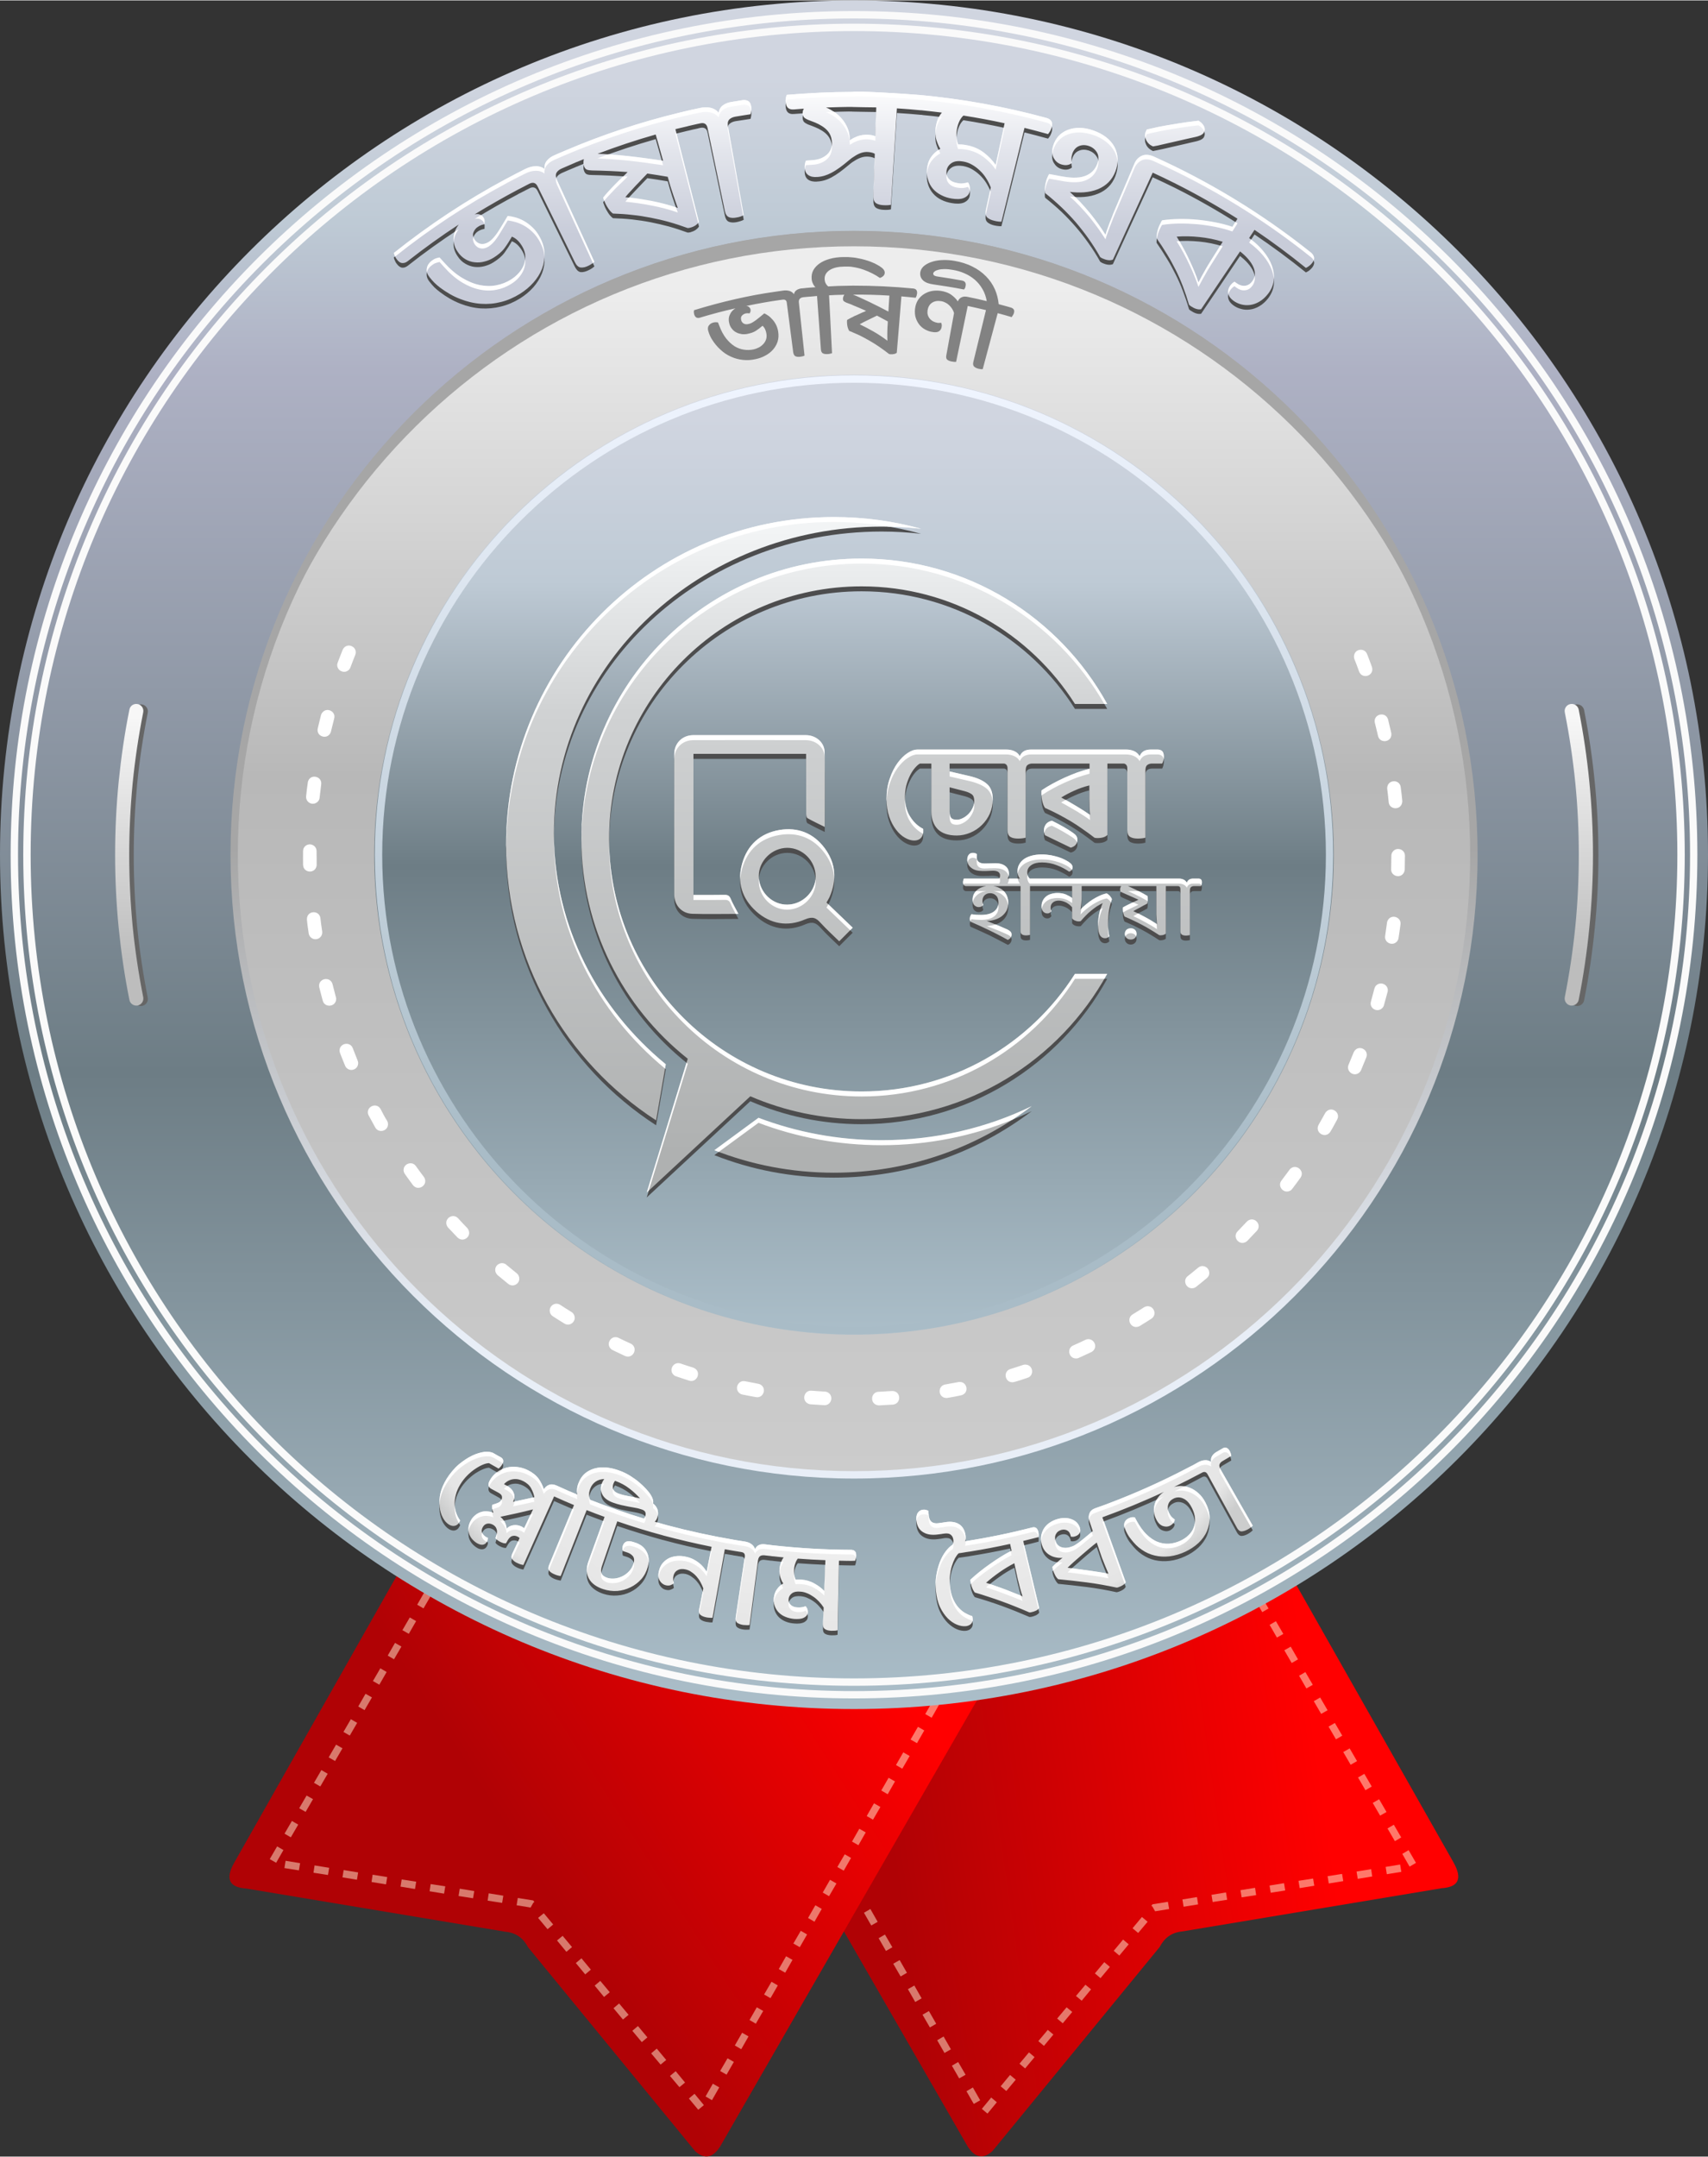 <?xml version="1.0" encoding="UTF-8"?>
<!DOCTYPE svg PUBLIC "-//W3C//DTD SVG 1.1//EN" "http://www.w3.org/Graphics/SVG/1.1/DTD/svg11.dtd">
<!-- Creator: CorelDRAW X7 -->
<svg xmlns="http://www.w3.org/2000/svg" xml:space="preserve" width="484px" height="611px" version="1.1" style="shape-rendering:geometricPrecision; text-rendering:geometricPrecision; image-rendering:optimizeQuality; fill-rule:evenodd; clip-rule:evenodd"
viewBox="0 0 17330 21869"
 xmlns:xlink="http://www.w3.org/1999/xlink">
 <rect x="0" y="0" width="17330" height="21869" fill="#333333" stroke="none"/>
 <defs>
  <style type="text/css">
   <![CDATA[
    .fil3 {fill:none}
    .fil15 {fill:#4D4D4E}
    .fil5 {fill:#666666}
    .fil19 {fill:#828282}
    .fil13 {fill:#A6A6A6}
    .fil17 {fill:#4D4D4D;fill-rule:nonzero}
    .fil20 {fill:#4D4D4D;fill-rule:nonzero}
    .fil6 {fill:#FAFAFA;fill-rule:nonzero}
    .fil10 {fill:white;fill-rule:nonzero}
    .fil1 {fill:#FFF0D4;fill-rule:nonzero;fill-opacity:0.502}
    .fil11 {fill:url(#id0)}
    .fil4 {fill:url(#id1)}
    .fil16 {fill:url(#id2)}
    .fil14 {fill:url(#id3)}
    .fil8 {fill:url(#id4)}
    .fil2 {fill:url(#id5)}
    .fil0 {fill:url(#id6)}
    .fil9 {fill:url(#id7)}
    .fil12 {fill:url(#id8)}
    .fil7 {fill:url(#id9)}
    .fil18 {fill:url(#id10);fill-rule:nonzero}
    .fil21 {fill:url(#id11);fill-rule:nonzero}
   ]]>
  </style>
  <linearGradient id="id0" gradientUnits="userSpaceOnUse" x1="8665.17" y1="8598.26" x2="8665.17" y2="13532.8">
   <stop offset="0" style="stop-opacity:1; stop-color:#A6A6A6"/>
   <stop offset="1" style="stop-opacity:1; stop-color:#E8EEF7"/>
  </linearGradient>
  <linearGradient id="id1" gradientUnits="userSpaceOnUse" x1="8697.59" y1="767.776" x2="8697.59" y2="17291.8">
   <stop offset="0" style="stop-opacity:1; stop-color:#D0D5E0"/>
   <stop offset="0.09" style="stop-opacity:1; stop-color:#BECAD5"/>
   <stop offset="0.18" style="stop-opacity:1; stop-color:#AEB1C4"/>
   <stop offset="0.612" style="stop-opacity:1; stop-color:#6D7D85"/>
   <stop offset="1" style="stop-opacity:1; stop-color:#ABBEC9"/>
  </linearGradient>
  <linearGradient id="id2" gradientUnits="userSpaceOnUse" x1="8234.02" y1="11693.3" x2="8234.19" y2="5388.81">
   <stop offset="0" style="stop-opacity:1; stop-color:#AFB1B1"/>
   <stop offset="0.71" style="stop-opacity:1; stop-color:#D0D2D3"/>
   <stop offset="1" style="stop-opacity:1; stop-color:#F2F4F5"/>
  </linearGradient>
  <linearGradient id="id3" gradientUnits="userSpaceOnUse" x1="8665.17" y1="3797.58" x2="8566.43" y2="11679.7">
   <stop offset="0" style="stop-opacity:1; stop-color:#F0F5FF"/>
   <stop offset="1" style="stop-opacity:1; stop-color:#A9BCC7"/>
  </linearGradient>
  <linearGradient id="id4" gradientUnits="userSpaceOnUse" x1="16151.7" y1="7256.47" x2="16160.2" y2="9725.07">
   <stop offset="0" style="stop-opacity:1; stop-color:#F7F7F7"/>
   <stop offset="1" style="stop-opacity:1; stop-color:#BDBDBD"/>
  </linearGradient>
  <linearGradient id="id5" gradientUnits="userSpaceOnUse" x1="4354.4" y1="17317.3" x2="7873.76" y2="15074.4">
   <stop offset="0" style="stop-opacity:1; stop-color:#B00205"/>
   <stop offset="1" style="stop-opacity:1; stop-color:red"/>
  </linearGradient>
  <linearGradient id="id6" gradientUnits="userSpaceOnUse" x1="13096.5" y1="15877.5" x2="8729.04" y2="16509.9">
   <stop offset="0" style="stop-opacity:1; stop-color:red"/>
   <stop offset="1" style="stop-opacity:1; stop-color:#B00205"/>
  </linearGradient>
  <linearGradient id="id7" gradientUnits="userSpaceOnUse" x1="8688.76" y1="2915.98" x2="8688.76" y2="14945.2">
   <stop offset="0" style="stop-opacity:1; stop-color:#EDEDED"/>
   <stop offset="0.412" style="stop-opacity:1; stop-color:#B8B8B8"/>
   <stop offset="1" style="stop-opacity:1; stop-color:#CCCCCC"/>
  </linearGradient>
  <linearGradient id="id8" gradientUnits="userSpaceOnUse" x1="8683.39" y1="4228.86" x2="8683.39" y2="13511.2">
   <stop offset="0" style="stop-opacity:1; stop-color:#D0D5E0"/>
   <stop offset="0.18" style="stop-opacity:1; stop-color:#BECAD5"/>
   <stop offset="0.49" style="stop-opacity:1; stop-color:#6D7D85"/>
   <stop offset="1" style="stop-opacity:1; stop-color:#ABBEC9"/>
  </linearGradient>
  <linearGradient id="id9" gradientUnits="userSpaceOnUse" xlink:href="#id4" x1="1443.7" y1="7256.47" x2="1452.24" y2="9725.07">
  </linearGradient>
  <linearGradient id="id10" gradientUnits="userSpaceOnUse" x1="8064.27" y1="2378.95" x2="8064.27" y2="852.019">
   <stop offset="0" style="stop-opacity:1; stop-color:#C8CCD9"/>
   <stop offset="0.561" style="stop-opacity:1; stop-color:#E3E5EC"/>
   <stop offset="1" style="stop-opacity:1; stop-color:white"/>
  </linearGradient>
  <radialGradient id="id11" gradientUnits="userSpaceOnUse" gradientTransform="matrix(-0.027 0.675 -1.084 -0.017 23996 8579)" cx="8501.88" cy="14084.1" r="4126.52" fx="8501.88" fy="14084.1">
   <stop offset="0" style="stop-opacity:1; stop-color:#FEFEFE"/>
   <stop offset="0.941" style="stop-opacity:1; stop-color:#E5E5E5"/>
   <stop offset="1" style="stop-opacity:1; stop-color:#CCCDCD"/>
  </radialGradient>
 </defs>
 <g id="Layer_x0020_1">
  <g id="_606454848">
   <g>
    <path class="fil0" d="M8557 16799l-825 169 -228 47 -154 31 -138 28 -66 14 -19 4 65 114 1371 2380 1255 2180c71,110 153,136 252,47l1696 -2069c45,-86 113,-148 233,-159l2628 -438c172,-11 213,-97 121,-261l-1592 -2809 -54 -94 -8 -14 -29 -51 -21 -38 -28 6 -227 46 -122 25 -77 16 -4033 826z"/>
    <path class="fil1" d="M12657 16089l65 -37 -75 -129 -64 37 74 129zm-5164 942l-65 37 75 129 64 -37 -74 -129zm149 259l-65 37 74 129 65 -37 -74 -129zm148 258l-64 37 74 130 65 -38 -75 -129zm149 259l-65 37 75 129 64 -37 -74 -129zm149 258l-65 38 74 129 65 -37 -74 -130zm148 259l-64 37 74 129 64 -37 -74 -129zm149 259l-65 37 74 129 65 -37 -74 -129zm148 258l-64 37 74 130 65 -37 -75 -130zm149 259l-65 37 75 129 64 -37 -74 -129zm149 258l-65 38 74 129 65 -37 -74 -130zm148 259l-64 37 74 129 65 -37 -75 -129zm149 259l-65 37 75 129 64 -37 -74 -129zm149 258l-65 37 74 130 65 -37 -74 -130zm148 259l-65 37 75 129 64 -37 -74 -129zm149 258l-65 38 74 129 65 -37 -74 -130zm148 259l-64 37 74 129 65 -37 -75 -129zm149 258l-65 38 74 129 65 -37 -74 -130zm91 217l57 48 95 -115 -57 -48 -95 115zm191 -229l57 48 96 -115 -58 -48 -95 115zm191 -229l57 48 96 -115 -57 -48 -96 115zm191 -229l57 48 96 -115 -57 -47 -96 114zm191 -229l57 48 96 -115 -57 -47 -96 114zm191 -229l58 48 95 -115 -57 -47 -96 114zm192 -229l57 48 95 -114 -57 -48 -95 114zm191 -229l57 48 95 -114 -57 -48 -95 114zm191 -229l57 48 96 -114 -58 -48 -95 114zm191 -229l11 10 27 47 142 -23 -12 -73 -156 25 -12 14zm315 -63l12 74 147 -24 -11 -74 -148 24zm295 -47l12 73 147 -23 -12 -74 -147 24zm294 -47l12 73 147 -23 -11 -74 -148 24zm295 -47l12 73 147 -23 -12 -74 -147 24zm294 -48l12 74 148 -24 -12 -73 -148 23zm295 -47l12 74 147 -24 -12 -73 -147 23zm294 -47l12 74 147 -24 -11 -74 -148 24zm295 -47l12 74 147 -24 -12 -74 -147 24zm243 -3l65 -38 -75 -129 -64 38 74 129zm-149 -258l64 -38 -75 -129 -64 38 75 129zm-150 -259l65 -37 -75 -129 -65 37 75 129zm-149 -258l64 -37 -75 -129 -64 37 75 129zm-150 -258l65 -37 -75 -129 -65 37 75 129zm-149 -258l64 -37 -75 -129 -64 37 75 129zm-150 -258l65 -37 -75 -129 -65 37 75 129zm-150 -258l65 -37 -75 -129 -64 37 74 129zm-149 -258l64 -37 -74 -129 -65 37 75 129zm-150 -258l65 -37 -75 -129 -64 37 74 129zm-149 -258l64 -37 -74 -129 -65 37 75 129z"/>
    <path class="fil2" d="M4080 15882c-568,1002 -1136,2004 -1704,3007 -92,163 -51,250 121,261 876,146 1752,292 2628,438 120,11 188,73 233,158 566,690 1131,1379 1696,2069 99,89 181,63 252,-47 897,-1558 1794,-3116 2691,-4674 -1972,-404 -3944,-808 -5917,-1212z"/>
    <path class="fil1" d="M4447 16051l-65 -37 75 -129 65 37 -75 129zm5164 942l65 37 -75 129 -64 -37 74 -129zm-149 258l65 37 -74 130 -65 -37 74 -130zm-148 259l64 37 -74 129 -65 -37 75 -129zm-149 259l65 37 -75 129 -64 -37 74 -129zm-149 258l65 37 -74 130 -65 -38 74 -129zm-148 259l65 37 -75 129 -64 -37 74 -129zm-149 258l65 37 -74 130 -65 -37 74 -130zm-148 259l64 37 -74 129 -65 -37 75 -129zm-149 259l65 37 -75 129 -64 -37 74 -129zm-149 258l65 37 -74 130 -65 -38 74 -129zm-148 259l64 37 -74 129 -65 -37 75 -129zm-149 258l65 37 -74 130 -65 -37 74 -130zm-148 259l64 37 -74 129 -65 -37 75 -129zm-149 259l65 37 -75 129 -64 -37 74 -129zm-149 258l65 37 -74 130 -65 -38 74 -129zm-148 259l64 37 -74 129 -65 -37 75 -129zm-149 258l65 37 -74 130 -65 -38 74 -129zm-91 217l-57 47 -95 -114 57 -48 95 115zm-191 -229l-57 47 -96 -114 58 -48 95 115zm-191 -229l-57 47 -96 -114 57 -48 96 115zm-191 -229l-57 48 -96 -115 57 -48 96 115zm-191 -229l-57 48 -96 -115 57 -48 96 115zm-191 -229l-58 48 -95 -115 57 -48 96 115zm-192 -229l-57 48 -95 -115 57 -48 95 115zm-191 -229l-57 48 -95 -115 57 -47 95 114zm-191 -229l-57 48 -96 -115 58 -47 95 114zm-191 -229l-11 9 -27 48 -142 -23 12 -74 156 25 12 15zm-315 -63l-12 73 -147 -23 11 -74 148 24zm-295 -47l-12 73 -147 -23 12 -74 147 24zm-294 -48l-12 74 -147 -24 11 -73 148 23zm-295 -47l-12 74 -147 -24 12 -73 147 23zm-294 -47l-12 74 -147 -24 11 -74 148 24zm-295 -47l-12 74 -147 -24 12 -74 147 24zm-294 -47l-12 73 -147 -23 11 -74 148 24zm-295 -47l-12 73 -147 -23 12 -74 147 24zm-243 -4l-65 -37 75 -129 64 37 -74 129zm149 -258l-64 -37 75 -129 64 37 -75 129zm150 -258l-65 -37 75 -129 65 37 -75 129zm149 -258l-64 -37 75 -129 64 37 -75 129zm150 -258l-65 -37 75 -129 65 37 -75 129zm149 -258l-64 -37 75 -129 64 37 -75 129zm150 -258l-64 -37 74 -129 65 37 -75 129zm150 -258l-65 -37 75 -129 64 37 -74 129zm149 -258l-64 -37 74 -129 65 37 -75 129zm150 -258l-65 -37 75 -129 64 37 -74 129zm149 -258l-64 -37 74 -129 65 37 -75 129z"/>
   </g>
   <circle class="fil3" cx="8665" cy="8598" r="8598"/>
   <path class="fil4" d="M8665 0c4786,0 8665,3880 8665,8665 0,4786 -3879,8665 -8665,8665 -4785,0 -8665,-3879 -8665,-8665 0,-4785 3880,-8665 8665,-8665zm0 2363c3481,0 6302,2822 6302,6302 0,3481 -2821,6302 -6302,6302 -3480,0 -6302,-2821 -6302,-6302 0,-3480 2822,-6302 6302,-6302z"/>
   <path class="fil5" d="M1499 10114c-47,-238 -83,-477 -107,-718 -23,-241 -35,-484 -35,-726 0,-243 12,-485 35,-727 24,-241 60,-480 107,-717 8,-39 -17,-77 -56,-85 -39,-7 -77,18 -84,57 -48,241 -85,486 -109,731 -24,246 -36,493 -36,741 0,247 12,494 36,740 24,245 61,490 109,732 7,39 45,64 84,56 39,-8 64,-46 56,-84z"/>
   <path class="fil6" d="M8665 108c2363,0 4502,958 6051,2506 1548,1549 2506,3688 2506,6051 0,2363 -958,4502 -2506,6051 -1549,1548 -3688,2506 -6051,2506 -2363,0 -4502,-958 -6051,-2506 -1548,-1549 -2506,-3688 -2506,-6051 0,-2363 958,-4502 2506,-6051 1549,-1548 3688,-2506 6051,-2506zm5998 2559c-1535,-1535 -3656,-2484 -5998,-2484 -2342,0 -4463,949 -5998,2484 -1535,1535 -2484,3656 -2484,5998 0,2342 949,4463 2484,5998 1535,1535 3656,2485 5998,2485 2342,0 4463,-950 5998,-2485 1535,-1535 2485,-3656 2485,-5998 0,-2342 -950,-4463 -2485,-5998z"/>
   <path class="fil6" d="M8665 236c2328,0 4435,944 5960,2469 1526,1525 2469,3633 2469,5960 0,2328 -943,4435 -2469,5960 -1525,1526 -3632,2469 -5960,2469 -2327,0 -4435,-943 -5960,-2469 -1525,-1525 -2469,-3632 -2469,-5960 0,-2327 944,-4435 2469,-5960 1525,-1525 3633,-2469 5960,-2469zm5907 2522c-1511,-1512 -3600,-2447 -5907,-2447 -2307,0 -4395,935 -5907,2447 -1512,1512 -2447,3600 -2447,5907 0,2307 935,4396 2447,5907 1512,1512 3600,2447 5907,2447 2307,0 4396,-935 5907,-2447 1512,-1511 2447,-3600 2447,-5907 0,-2307 -935,-4395 -2447,-5907z"/>
   <path class="fil5" d="M15932 7226c48,237 84,477 107,717 24,242 36,484 36,727 0,242 -12,485 -36,726 -23,241 -59,480 -107,718 -7,39 18,76 57,84 39,8 76,-17 84,-56 48,-242 84,-487 108,-732 25,-246 37,-493 37,-740 0,-247 -12,-495 -37,-741 -24,-245 -60,-489 -108,-731 -8,-39 -45,-64 -84,-57 -39,8 -64,46 -57,85z"/>
   <path class="fil7" d="M1453 10109c-47,-237 -83,-477 -107,-718 -23,-241 -35,-483 -35,-726 0,-242 12,-485 35,-726 24,-241 60,-481 107,-718 8,-39 -17,-77 -56,-84 -39,-8 -77,17 -84,56 -49,242 -84,486 -109,732 -24,246 -36,493 -36,740 0,247 12,494 36,740 25,246 60,490 109,732 7,39 45,64 84,57 39,-8 64,-46 56,-85z"/>
   <path class="fil8" d="M15877 7221c47,237 83,477 107,718 24,241 35,484 35,726 0,243 -11,485 -35,726 -24,241 -60,481 -107,718 -8,39 18,77 56,85 39,7 77,-18 85,-57 48,-242 84,-486 108,-732 24,-246 37,-493 37,-740 0,-247 -13,-494 -37,-740 -24,-246 -60,-490 -108,-732 -8,-39 -46,-64 -85,-56 -38,7 -64,45 -56,84z"/>
   <circle class="fil9" cx="8665" cy="8665" r="6308"/>
   <path class="fil10" d="M13871 6630c-27,-70 -133,-53 -133,26 0,9 1,16 4,24 17,42 33,85 48,127 31,81 151,46 132,-40l-2 -7c-16,-44 -32,-87 -49,-130zm-10266 7c11,-30 2,-63 -25,-81 -38,-26 -85,-11 -103,30 -18,44 -34,87 -51,131 -27,70 67,129 120,66 4,-6 7,-12 10,-19 15,-42 32,-84 49,-127zm-214 646c20,-73 -82,-123 -126,-52 -4,6 -6,11 -8,18 -11,45 -23,90 -33,135 -19,84 104,122 133,35 12,-45 22,-91 34,-136zm-132 668c11,-83 -112,-112 -135,-25l-1 7c-7,46 -12,92 -17,138 -2,26 8,50 29,64 42,31 104,2 108,-49 5,-45 10,-90 16,-135zm-47 678c0,-73 -99,-97 -132,-28 -3,10 -5,18 -5,28 -1,46 0,93 0,139 4,88 130,91 138,3 1,-46 -1,-95 -1,-142zm39 679c-11,-84 -137,-79 -137,11 3,47 12,98 18,144 2,15 11,31 22,41 49,43 123,4 115,-61 -7,-45 -13,-90 -18,-135zm123 669c-24,-85 -151,-57 -135,31 11,46 24,93 36,138 21,77 139,62 136,-23 -1,-5 -1,-9 -3,-14 -12,-44 -23,-88 -34,-132zm205 649c-26,-68 -130,-53 -134,23 0,10 2,18 5,27 17,44 34,87 52,130 14,32 49,49 82,39 40,-10 61,-55 45,-92 -17,-42 -34,-85 -50,-127zm283 619c-40,-74 -152,-25 -126,55 2,3 3,7 5,10 22,41 45,82 67,122 35,64 140,34 128,-46 -1,-8 -4,-15 -8,-22 -22,-33 -47,-83 -66,-119zm358 578c-41,-60 -141,-19 -123,57 3,9 6,15 11,23 27,38 54,76 82,113 51,65 152,4 118,-71 -2,-4 -4,-8 -7,-12 -28,-36 -54,-73 -81,-110zm428 529c-55,-57 -148,6 -112,79 3,6 6,10 10,15 32,34 64,68 96,101 58,58 153,-13 106,-87 -2,-3 -4,-6 -7,-9 -32,-32 -63,-66 -93,-99zm490 472c-45,-40 -119,-3 -113,58 1,18 11,35 24,47 36,30 72,60 108,89 33,26 79,18 102,-17 18,-29 11,-70 -16,-91 -35,-28 -70,-57 -105,-86zm546 406c-30,-19 -67,-13 -90,13 -27,31 -20,81 15,103 39,25 78,50 118,74 63,40 140,-40 87,-104 -4,-5 -9,-9 -15,-13 -39,-24 -77,-48 -115,-73zm592 335c-73,-35 -137,63 -73,116 4,3 8,6 13,8 42,21 84,40 126,60 77,33 135,-71 68,-120 -4,-2 -7,-4 -11,-6 -42,-19 -83,-38 -123,-58zm629 260c-80,-25 -129,83 -56,126 4,1 7,3 11,4 44,15 88,30 133,44 76,24 127,-84 54,-126 -4,-2 -9,-4 -13,-6 -43,-13 -86,-27 -129,-42zm656 180c-71,-16 -118,81 -51,126 8,5 14,7 23,9 45,9 91,18 137,26 80,15 116,-100 36,-132 -4,-1 -8,-2 -12,-3 -44,-8 -89,-17 -133,-26zm673 96c-79,-7 -106,108 -25,135 5,1 9,2 14,3 47,3 93,6 140,9 77,3 102,-104 27,-134 -7,-2 -13,-4 -21,-4 -45,-2 -90,-6 -135,-9zm680 11c-77,3 -91,114 -15,135 8,2 14,3 22,3 46,-2 93,-5 139,-8 84,-8 86,-130 -1,-138 -3,0 -6,0 -9,0 -45,3 -91,6 -136,8zm676 -74c-79,15 -74,133 11,137 5,0 9,0 13,-1 46,-8 92,-16 137,-26 88,-19 65,-147 -24,-135 -46,8 -91,17 -137,25zm662 -157c-82,26 -53,149 34,133 46,-12 95,-29 140,-44 69,-22 60,-130 -21,-134 -9,0 -15,1 -23,3 -43,15 -87,29 -130,42zm637 -239c-69,30 -45,139 37,132 7,-1 13,-3 20,-6 42,-19 84,-38 126,-58 16,-8 28,-20 35,-36 23,-59 -37,-116 -94,-89 -41,20 -82,39 -124,57zm603 -315c-70,44 -19,150 59,124 5,-2 8,-4 13,-6 40,-24 79,-49 118,-74 62,-39 27,-137 -48,-126 -10,2 -17,4 -26,10 -39,24 -77,49 -116,72zm559 -388c-59,46 -9,145 67,119 7,-3 13,-6 19,-11 36,-29 73,-58 108,-88 21,-18 30,-45 22,-71 -13,-49 -72,-67 -110,-35 -35,30 -71,58 -106,86zm506 -454c-55,55 13,148 85,107 5,-3 9,-7 14,-11 32,-33 64,-67 96,-101 56,-63 -24,-151 -92,-102 -3,3 -6,5 -9,8 -31,33 -62,66 -94,99zm445 -515c-45,58 24,141 93,100 7,-5 12,-10 17,-17 28,-37 56,-74 83,-112 48,-69 -43,-146 -104,-90 -3,3 -6,7 -8,10 -27,37 -54,73 -81,109zm377 -566c-42,77 65,145 117,74 25,-40 48,-85 71,-127 39,-70 -57,-141 -113,-77 -3,4 -6,7 -8,11 -22,40 -44,79 -67,119zm304 -609c-30,72 65,134 118,70 4,-6 7,-10 9,-16 18,-43 35,-86 53,-129 29,-76 -73,-131 -120,-65 -3,5 -6,9 -8,14 -18,40 -34,85 -52,126zm227 -641c-9,30 3,61 30,77 38,24 90,4 102,-40 13,-45 25,-90 37,-135 18,-67 -70,-118 -121,-60 -6,9 -10,16 -13,27 -11,43 -23,87 -35,131zm144 -665c-10,74 85,109 126,48 5,-9 9,-17 10,-27 7,-46 14,-92 20,-139 10,-76 -99,-110 -132,-35 -3,6 -4,12 -5,18 -6,45 -12,90 -19,135zm61 -677c-3,72 99,99 131,31 4,-10 6,-17 7,-28 1,-47 1,-93 2,-140 0,-71 -96,-96 -131,-30 -5,10 -7,19 -7,30 0,46 -1,91 -2,137zm-25 -680c7,77 122,86 137,3 1,-6 1,-11 1,-17 -4,-46 -10,-93 -16,-139 -10,-82 -133,-79 -137,8 0,3 0,6 0,9 6,45 11,91 15,136zm-108 -672c18,81 143,66 135,-24l-1 -7c-10,-45 -21,-90 -32,-135 -24,-86 -151,-57 -135,30 11,46 23,91 33,136z"/>
   <path class="fil11" d="M8665 2339c1747,0 3329,708 4474,1853 1145,1144 1853,2726 1853,4473 0,1747 -708,3329 -1853,4474 -1145,1145 -2727,1853 -4474,1853 -1747,0 -3329,-708 -4473,-1853 -1145,-1145 -1853,-2727 -1853,-4474 0,-1747 708,-3329 1853,-4473 1144,-1145 2726,-1853 4473,-1853zm0 74c3453,0 6252,2799 6252,6252 0,3453 -2799,6252 -6252,6252 -3453,0 -6252,-2799 -6252,-6252 0,-3453 2799,-6252 6252,-6252z"/>
   <circle class="fil12" cx="8665" cy="8665" r="4868"/>
   <path class="fil13" d="M8665 2337c3490,0 6319,2825 6319,6308 0,27 0,53 -1,79 -42,-3448 -2854,-6230 -6318,-6230 -3464,0 -6276,2782 -6318,6230 0,-26 -1,-52 -1,-79 0,-3483 2829,-6308 6319,-6308z"/>
   <path class="fil3" d="M8682 3389c2914,0 5276,2362 5276,5276 0,2914 -2362,5276 -5276,5276 -2914,0 -5276,-2362 -5276,-5276 0,-2914 2362,-5276 5276,-5276z"/>
   <path class="fil14" d="M8665 3803c1343,0 2558,544 3438,1424 880,880 1424,2096 1424,3438 0,1343 -544,2558 -1424,3438 -880,880 -2095,1424 -3438,1424 -1342,0 -2558,-544 -3438,-1424 -880,-880 -1424,-2095 -1424,-3438 0,-1342 544,-2558 1424,-3438 880,-880 2096,-1424 3438,-1424zm0 75c2644,0 4788,2143 4788,4787 0,2644 -2144,4788 -4788,4788 -2644,0 -4787,-2144 -4787,-4788 0,-2644 2143,-4787 4787,-4787z"/>
  </g>
  <g id="_606459888">
   <path class="fil15" d="M8945 11611c-442,0 -863,-81 -1249,-227l-448 328c375,148 784,228 1212,228 755,0 1450,-251 2008,-674 -456,220 -974,345 -1523,345zm2468 -2092c0,-18 6,-32 17,-42 11,-10 26,-16 43,-16 17,0 32,6 43,16 11,11 16,25 16,42 0,16 -5,29 -16,40 -11,11 -26,17 -43,17 -17,0 -32,-6 -43,-17 -11,-11 -17,-24 -17,-40zm416 -485l0 482c-5,5 -12,9 -21,12 -10,3 -20,5 -33,5 -5,0 -10,-1 -14,-2 -31,-20 -60,-39 -89,-56 -28,-17 -56,-33 -85,-48 -28,-15 -57,-30 -86,-44 -29,-13 -59,-27 -91,-40 -5,-9 -9,-20 -12,-33 -3,-13 -5,-27 -5,-40 0,-3 0,-7 0,-10 0,-4 1,-7 1,-10 9,-5 21,-12 35,-19 14,-7 28,-14 43,-21 15,-8 30,-14 44,-21 14,-7 26,-12 35,-17l-158 -70c-10,-4 -17,-8 -22,-13 -4,-4 -6,-11 -6,-20 0,-7 1,-13 3,-19 3,-6 5,-11 8,-16l-16 0 -23 0 -362 0 0 104c0,10 0,22 -1,35 -1,13 -2,26 -3,38 -1,13 -3,25 -4,35 -2,11 -3,19 -4,25 16,-17 34,-34 56,-52 21,-17 43,-33 66,-48 24,-15 48,-28 72,-39 24,-11 48,-19 72,-24 10,4 20,12 31,24 10,12 18,23 22,35 -4,13 -9,28 -14,44 -5,17 -9,35 -13,55 -4,20 -7,42 -9,67 -3,25 -4,52 -4,83 0,25 1,48 4,69 2,20 5,40 10,58 -5,6 -11,11 -18,14 -7,4 -15,6 -25,6 -11,0 -20,-3 -29,-7 -8,-5 -16,-12 -23,-23 -6,-10 -11,-24 -15,-42 -3,-18 -5,-40 -5,-67 0,-24 2,-47 5,-70 3,-22 7,-43 12,-62 5,-18 11,-35 16,-50 5,-14 10,-26 15,-35 -19,8 -39,19 -59,32 -20,13 -40,28 -59,44 -20,16 -39,33 -56,52 -18,18 -34,36 -49,54 -6,2 -13,2 -20,2 -14,0 -27,-2 -40,-8 -13,-6 -22,-13 -28,-23l0 -111c-7,-8 -15,-17 -25,-25 -10,-8 -21,-16 -32,-22 -12,-6 -24,-11 -38,-15 -13,-4 -27,-6 -40,-6 -26,0 -47,7 -61,20 -15,13 -22,30 -22,52 0,6 1,11 2,17 2,6 4,11 6,16 -2,6 -7,12 -15,17 -7,5 -16,8 -27,8 -16,0 -30,-6 -41,-18 -12,-12 -17,-30 -17,-54 0,-22 4,-41 13,-58 8,-18 20,-32 35,-43 14,-11 31,-20 51,-26 20,-5 41,-8 63,-8 31,0 60,5 85,15 25,10 46,22 63,36l0 -121 -313 0 -27 0 -1 0 -86 0 0 494c-3,2 -9,3 -16,4 -7,1 -15,2 -24,2 -17,0 -30,-3 -40,-9 -11,-6 -16,-18 -16,-37l0 -454 -37 0 -29 0 -210 0c21,3 41,9 59,18 18,8 34,20 48,34 14,14 25,31 32,51 8,19 12,41 12,65 0,30 -6,57 -17,79 -12,23 -28,42 -48,58 -20,15 -43,27 -69,35 -27,8 -54,13 -84,14 44,17 84,33 122,48 37,16 66,28 87,38 14,6 24,14 32,21 7,8 11,18 11,30 0,13 -4,24 -11,33 -7,10 -16,17 -27,21 -37,-20 -71,-38 -101,-53 -30,-16 -60,-31 -88,-45 -29,-14 -58,-27 -89,-41 -30,-14 -64,-29 -101,-45 -5,-8 -7,-18 -7,-30 0,-9 2,-18 5,-26 4,-9 8,-15 12,-20 14,2 30,4 48,5 18,1 35,2 50,2 56,0 99,-11 130,-34 30,-23 46,-54 46,-92 0,-31 -8,-54 -25,-70 -16,-16 -36,-24 -60,-24 -22,0 -41,7 -56,21 -14,14 -22,33 -22,58 0,7 1,15 3,21 2,7 4,13 6,18 -10,15 -26,23 -48,23 -15,0 -29,-6 -42,-18 -13,-12 -19,-32 -19,-58 0,-18 4,-35 10,-50 7,-16 17,-29 29,-41 12,-12 27,-22 44,-30 16,-8 35,-13 54,-16l-199 0c-23,0 -35,-13 -35,-39 0,-7 1,-13 3,-20 1,-7 3,-12 6,-17l358 0c3,-5 5,-10 7,-15 1,-5 2,-11 2,-17 0,-15 -6,-26 -16,-35 -11,-8 -30,-13 -56,-13 -10,0 -19,0 -26,1 -8,0 -15,0 -23,1 -7,0 -15,0 -24,0 -9,1 -20,1 -34,1 -48,0 -86,-11 -113,-32 -27,-21 -41,-49 -41,-83 0,-22 6,-39 16,-51 10,-12 24,-19 41,-19 10,0 18,2 25,5 7,3 12,6 16,9 -1,4 -1,8 -1,13 -1,4 -1,10 -1,16 0,44 27,66 80,66 18,0 35,-1 52,-2 17,0 36,-1 55,-1 46,0 80,10 104,29 24,19 36,45 36,77 0,10 -1,19 -4,28 -3,8 -6,15 -9,22l39 0 28 0 57 0c-7,-8 -13,-19 -17,-32 -5,-13 -7,-28 -7,-44 0,-26 6,-49 18,-70 11,-20 28,-38 49,-53 22,-15 48,-26 78,-34 30,-8 63,-12 100,-12 34,0 65,2 94,8 30,6 56,12 79,20 24,8 44,16 61,25 17,8 30,16 39,22 16,11 28,21 33,29 5,9 8,17 8,25 0,12 -4,22 -10,30 -7,7 -15,13 -25,16 -36,-25 -77,-47 -124,-66 -47,-19 -98,-28 -152,-28 -46,0 -82,9 -109,27 -26,19 -40,43 -40,73 0,16 3,29 8,39 4,11 10,19 17,25l63 0 27 0 1 0 0 0 1 0 770 0 23 0 530 0 53 0 2 0 44 0c19,0 35,4 49,11 14,7 24,17 31,31 5,-15 13,-26 24,-32 12,-7 25,-10 40,-10l54 0c11,0 19,3 26,9 6,6 9,16 9,29 0,7 -1,14 -2,20 -2,7 -4,13 -6,18l-71 0c-13,0 -23,3 -31,9 -8,7 -12,18 -12,35l0 452c-3,1 -9,3 -16,4 -7,1 -15,2 -24,2 -17,0 -30,-3 -40,-9 -11,-6 -16,-19 -16,-37l0 -425c0,-21 -9,-31 -28,-31l-6 0 -53 0 -1 0 -60 0zm-187 99c1,5 3,11 3,17 1,6 1,13 1,19 0,9 -1,16 -2,24 -1,7 -2,13 -4,18 -10,6 -22,12 -35,19 -13,7 -25,13 -38,20 -13,7 -26,14 -38,21 -12,6 -22,12 -30,17 36,16 76,36 119,60 43,23 84,47 121,72 0,-9 -1,-19 -2,-31 -1,-11 -2,-23 -2,-35 -1,-12 -1,-24 -2,-35 0,-11 0,-21 0,-29l0 -256 -288 0c13,5 28,12 46,21 18,8 36,17 55,27 19,9 37,18 54,28 17,9 31,17 42,23zm-406 -1342l0 724c-19,21 -53,32 -102,32 -10,0 -19,-1 -28,-3 -43,-33 -85,-64 -125,-92 -39,-27 -79,-53 -119,-77 -41,-24 -82,-47 -124,-69 -42,-22 -87,-44 -135,-65 -12,-18 -21,-40 -27,-66 -6,-26 -9,-53 -9,-80 0,-6 0,-12 0,-18 0,-5 1,-10 2,-15 34,-23 71,-45 111,-67 39,-22 80,-42 122,-61 42,-19 85,-36 127,-52 43,-15 85,-28 126,-39l0 -52 -478 0 -47 0 -1 0 -54 0c-21,0 -37,5 -49,14 -13,10 -19,29 -19,56l0 681c-6,2 -16,4 -30,7 -14,2 -30,3 -48,3 -32,0 -58,-6 -77,-17 -19,-12 -29,-35 -29,-71l0 -627c0,-14 -4,-25 -11,-34 -7,-8 -17,-12 -28,-12l-1 0 0 0 -87 0 -1 0 -1 0 -459 0 0 80 202 47c77,18 136,44 176,78 40,35 60,87 60,158 0,50 -10,98 -29,143 -20,45 -47,83 -81,117 -33,33 -72,59 -117,78 -44,19 -91,28 -139,28 -85,0 -149,-21 -192,-63 -43,-43 -65,-104 -65,-183l0 -483 -12 0 -68 0 -1 0 -1 0 -34 0c-15,8 -32,23 -50,43 -18,21 -35,47 -50,77 -15,30 -28,63 -38,101 -9,37 -14,76 -14,117 0,43 5,82 15,116 10,34 24,64 42,91 17,27 37,50 59,69 21,20 44,35 68,47 1,5 1,10 1,14 0,5 0,10 0,14 0,28 -8,50 -24,67 -16,16 -38,25 -67,25 -30,0 -62,-10 -95,-29 -32,-19 -63,-46 -90,-82 -28,-36 -51,-80 -69,-132 -18,-53 -27,-111 -27,-177 0,-77 11,-147 33,-210 21,-62 48,-115 80,-158 32,-43 66,-77 102,-100 36,-24 68,-36 98,-36l17 0 66 0 1 0 1 0 657 0 91 0 1 0 1 0 67 0c30,0 57,6 81,17 25,11 44,28 56,51 11,-24 25,-41 45,-52 19,-10 42,-16 68,-16l24 0 46 0 1 0 734 0 96 0 0 0 1 0 64 0c29,0 56,6 81,17 24,11 43,28 56,51 10,-24 25,-41 44,-52 19,-10 42,-16 68,-16l70 0c20,0 35,6 47,17 11,11 17,29 17,55 0,14 -2,27 -5,39 -3,12 -7,23 -12,32l-102 0c-20,0 -37,5 -49,14 -13,10 -19,29 -19,56l0 681c-5,2 -15,4 -30,7 -14,2 -30,3 -47,3 -33,0 -58,-6 -78,-17 -19,-12 -29,-35 -29,-71l0 -627c0,-14 -4,-25 -11,-34 -7,-8 -16,-12 -28,-12l0 0 -1 0 -87 0 -1 0 -1 0 -73 0zm-183 221c-52,13 -103,31 -153,54 -50,22 -94,46 -133,69 26,13 52,28 78,43 26,15 52,30 78,45 25,16 49,31 73,46 23,15 45,30 64,44 -1,-12 -2,-26 -3,-41 0,-15 -1,-31 -2,-46 0,-15 -1,-30 -1,-44 0,-14 -1,-27 -1,-38l0 -132zm-450 506c-7,-17 -11,-33 -11,-49 0,-23 7,-44 20,-62 14,-19 34,-31 61,-36 39,18 78,39 116,61 38,22 68,41 91,56 18,12 31,24 39,35 8,11 13,25 13,42 0,18 -6,35 -18,49 -12,15 -29,25 -50,29l-261 -125zm-968 -486l0 245c0,30 5,52 16,65 10,13 29,19 57,19 19,0 39,-5 60,-16 21,-10 40,-24 58,-42 17,-18 31,-38 42,-62 12,-23 17,-47 17,-72 0,-32 -8,-54 -25,-66 -16,-12 -40,-23 -70,-31l-155 -40zm-1249 1169c91,87 180,173 266,255 -48,47 -90,90 -137,137 -59,-57 -127,-118 -188,-186 -47,-52 -83,-68 -159,-35 -177,77 -350,48 -496,-83 -145,-130 -195,-296 -142,-484 53,-189 185,-307 378,-340 186,-32 346,31 460,185 114,153 125,321 49,494 -8,17 -18,33 -31,57zm-110 -265c-1,-159 -132,-290 -288,-290 -155,0 -289,131 -289,284 -1,160 133,295 291,292 155,-2 287,-134 286,-286zm-784 380c-158,0 -313,4 -467,-1 -109,-4 -184,-87 -184,-198 -1,-474 -1,-948 0,-1421 0,-112 83,-193 194,-193 380,-1 761,-1 1141,0 103,0 190,73 191,173 4,252 1,505 1,758 -60,-30 -119,-57 -175,-89 -11,-6 -13,-33 -13,-50 -1,-181 -1,-363 -1,-545l0 -57 -1143 0 0 1431c107,0 212,1 316,-1 32,-1 48,8 61,38 21,51 50,99 79,155zm-514 1469l-416 1356 1051 -976c346,150 728,233 1129,233 1073,0 2008,-595 2492,-1474l-327 0c-454,717 -1254,1193 -2165,1193 -1415,0 -2562,-1147 -2562,-2562 0,-1415 1147,-2562 2562,-2562 911,0 1711,476 2165,1193l327 0c-484,-878 -1418,-1474 -2492,-1474 -1571,0 -2843,1273 -2843,2843 0,904 422,1709 1079,2230zm-223 56c-695,-571 -1135,-1408 -1135,-2342 0,-1718 1489,-3112 3325,-3112 136,0 270,8 401,23 -282,-78 -579,-120 -886,-120 -1836,0 -3325,1489 -3325,3325 0,1172 606,2202 1522,2794l98 -568z"/>
   <path class="fil16" d="M8945 11560c-442,0 -863,-81 -1249,-227l-448 329c375,147 784,228 1212,228 755,0 1450,-252 2008,-675 -456,221 -974,345 -1523,345zm2468 -2092c0,-17 6,-31 17,-42 11,-10 26,-15 43,-15 17,0 32,5 43,16 11,10 16,24 16,41 0,16 -5,30 -16,41 -11,11 -26,16 -43,16 -17,0 -32,-5 -43,-16 -11,-11 -17,-25 -17,-41zm416 -485l0 482c-5,5 -12,9 -21,12 -10,4 -20,5 -33,5 -5,0 -10,0 -14,-2 -31,-20 -60,-39 -89,-56 -28,-17 -56,-33 -85,-48 -28,-15 -57,-30 -86,-43 -29,-14 -59,-28 -91,-41 -5,-9 -9,-20 -12,-33 -3,-13 -5,-26 -5,-40 0,-3 0,-6 0,-10 0,-4 1,-7 1,-10 9,-5 21,-11 35,-19 14,-7 28,-14 43,-21 15,-7 30,-14 44,-21 14,-6 26,-12 35,-17l-158 -70c-10,-4 -17,-8 -22,-13 -4,-4 -6,-11 -6,-20 0,-6 1,-13 3,-19 3,-6 5,-11 8,-16l-16 0 -23 0 -362 0 0 104c0,10 0,22 -1,35 -1,13 -2,26 -3,39 -1,12 -3,24 -4,35 -2,10 -3,19 -4,25 16,-18 34,-35 56,-52 21,-18 43,-34 66,-49 24,-15 48,-28 72,-39 24,-11 48,-19 72,-24 10,5 20,13 31,24 10,12 18,24 22,35 -4,14 -9,29 -14,45 -5,16 -9,34 -13,54 -4,20 -7,42 -9,67 -3,25 -4,52 -4,83 0,25 1,48 4,69 2,21 5,40 10,58 -5,6 -11,11 -18,14 -7,4 -15,6 -25,6 -11,0 -20,-2 -29,-7 -8,-4 -16,-12 -23,-22 -6,-11 -11,-25 -15,-43 -3,-18 -5,-40 -5,-67 0,-24 2,-47 5,-69 3,-23 7,-43 12,-62 5,-19 11,-36 16,-50 5,-15 10,-27 15,-36 -19,9 -39,19 -59,32 -20,14 -40,28 -59,44 -20,16 -39,34 -56,52 -18,18 -34,36 -49,54 -6,2 -13,3 -20,3 -14,0 -27,-3 -40,-9 -13,-5 -22,-13 -28,-23l0 -111c-7,-8 -15,-16 -25,-25 -10,-8 -21,-15 -32,-22 -12,-6 -24,-11 -38,-15 -13,-4 -27,-6 -40,-6 -26,0 -47,7 -61,20 -15,13 -22,30 -22,52 0,6 1,12 2,17 2,6 4,11 6,16 -2,7 -7,12 -15,17 -7,6 -16,8 -27,8 -16,0 -30,-6 -41,-18 -12,-12 -17,-30 -17,-54 0,-22 4,-41 13,-58 8,-17 20,-31 35,-43 14,-11 31,-20 51,-25 20,-6 41,-9 63,-9 31,0 60,5 85,15 25,11 46,23 63,36l0 -121 -313 0 -27 0 -1 0 -86 0 0 495c-3,1 -9,2 -16,3 -7,1 -15,2 -24,2 -17,0 -30,-3 -40,-9 -11,-6 -16,-18 -16,-37l0 -454 -37 0 -29 0 -210 0c21,3 41,9 59,18 18,8 34,20 48,34 14,15 25,31 32,51 8,19 12,41 12,65 0,30 -6,57 -17,80 -12,22 -28,41 -48,57 -20,15 -43,27 -69,35 -27,8 -54,13 -84,14 44,17 84,33 122,48 37,16 66,29 87,38 14,7 24,14 32,22 7,7 11,17 11,29 0,13 -4,24 -11,34 -7,9 -16,16 -27,21 -37,-21 -71,-38 -101,-54 -30,-16 -60,-30 -88,-44 -29,-14 -58,-28 -89,-42 -30,-14 -64,-29 -101,-45 -5,-8 -7,-18 -7,-29 0,-10 2,-19 5,-27 4,-8 8,-15 12,-20 14,3 30,4 48,6 18,1 35,1 50,1 56,0 99,-11 130,-34 30,-23 46,-54 46,-92 0,-30 -8,-54 -25,-70 -16,-16 -36,-24 -60,-24 -22,0 -41,7 -56,21 -14,14 -22,33 -22,58 0,8 1,15 3,22 2,7 4,12 6,17 -10,16 -26,23 -48,23 -15,0 -29,-6 -42,-18 -13,-12 -19,-31 -19,-58 0,-18 4,-34 10,-50 7,-15 17,-29 29,-41 12,-12 27,-22 44,-30 16,-7 35,-13 54,-16l-199 0c-23,0 -35,-13 -35,-39 0,-7 1,-13 3,-20 1,-6 3,-12 6,-17l358 0c3,-5 5,-9 7,-15 1,-5 2,-10 2,-17 0,-14 -6,-26 -16,-34 -11,-9 -30,-14 -56,-14 -10,0 -19,1 -26,1 -8,0 -15,1 -23,1 -7,0 -15,0 -24,1 -9,0 -20,0 -34,0 -48,0 -86,-10 -113,-32 -27,-21 -41,-48 -41,-82 0,-23 6,-40 16,-52 10,-12 24,-18 41,-18 10,0 18,1 25,4 7,3 12,6 16,9 -1,4 -1,9 -1,13 -1,5 -1,10 -1,16 0,44 27,66 80,66 18,0 35,0 52,-1 17,-1 36,-2 55,-2 46,0 80,10 104,29 24,19 36,45 36,77 0,10 -1,19 -4,28 -3,8 -6,16 -9,22l39 0 28 0 57 0c-7,-8 -13,-19 -17,-32 -5,-13 -7,-28 -7,-44 0,-26 6,-49 18,-69 11,-21 28,-39 49,-54 22,-15 48,-26 78,-34 30,-8 63,-12 100,-12 34,0 65,3 94,8 30,6 56,13 79,20 24,8 44,16 61,25 17,9 30,16 39,22 16,11 28,21 33,30 5,8 8,16 8,25 0,12 -4,21 -10,29 -7,7 -15,13 -25,16 -36,-25 -77,-47 -124,-65 -47,-19 -98,-29 -152,-29 -46,0 -82,9 -109,28 -26,18 -40,42 -40,73 0,15 3,28 8,39 4,10 10,18 17,24l63 0 27 0 1 0 0 0 1 0 770 0 23 0 530 0 53 0 2 0 44 0c19,0 35,4 49,11 14,7 24,18 31,31 5,-15 13,-25 24,-32 12,-7 25,-10 40,-10l54 0c11,0 19,3 26,9 6,6 9,16 9,30 0,6 -1,13 -2,19 -2,7 -4,13 -6,18l-71 0c-13,0 -23,3 -31,10 -8,6 -12,18 -12,34l0 453c-3,1 -9,2 -16,3 -7,1 -15,2 -24,2 -17,0 -30,-3 -40,-9 -11,-6 -16,-18 -16,-37l0 -425c0,-21 -9,-31 -28,-31l-6 0 -53 0 -1 0 -60 0zm-187 100c1,5 3,10 3,16 1,7 1,13 1,20 0,8 -1,16 -2,23 -1,7 -2,13 -4,19 -10,5 -22,11 -35,18 -13,7 -25,14 -38,21 -13,7 -26,13 -38,20 -12,6 -22,12 -30,17 36,17 76,37 119,60 43,23 84,47 121,72 0,-9 -1,-19 -2,-31 -1,-11 -2,-23 -2,-35 -1,-12 -1,-23 -2,-35 0,-11 0,-21 0,-29l0 -256 -288 0c13,6 28,13 46,21 18,8 36,17 55,27 19,9 37,19 54,28 17,9 31,17 42,24zm-406 -1343l0 724c-19,21 -53,32 -102,32 -10,0 -19,-1 -28,-3 -43,-33 -85,-64 -125,-91 -39,-28 -79,-54 -119,-78 -41,-24 -82,-47 -124,-69 -42,-22 -87,-44 -135,-65 -12,-18 -21,-39 -27,-66 -6,-26 -9,-53 -9,-79 0,-7 0,-13 0,-18 0,-6 1,-11 2,-16 34,-23 71,-45 111,-67 39,-21 80,-42 122,-61 42,-19 85,-36 127,-52 43,-15 85,-28 126,-38l0 -53 -478 0 -47 0 -1 0 -54 0c-21,0 -37,5 -49,15 -13,9 -19,28 -19,56l0 681c-6,2 -16,4 -30,6 -14,2 -30,3 -48,3 -32,0 -58,-5 -77,-17 -19,-11 -29,-35 -29,-71l0 -627c0,-14 -4,-25 -11,-33 -7,-8 -17,-13 -28,-13l-1 0 0 0 -87 0 -1 0 -1 0 -459 0 0 80 202 47c77,18 136,44 176,79 40,34 60,87 60,157 0,51 -10,98 -29,143 -20,45 -47,84 -81,117 -33,33 -72,59 -117,78 -44,19 -91,29 -139,29 -85,0 -149,-22 -192,-64 -43,-43 -65,-103 -65,-183l0 -483 -12 0 -68 0 -1 0 -1 0 -34 0c-15,8 -32,23 -50,44 -18,20 -35,46 -50,76 -15,30 -28,64 -38,101 -9,37 -14,76 -14,117 0,43 5,82 15,116 10,34 24,65 42,91 17,27 37,50 59,70 21,19 44,35 68,47 1,4 1,9 1,14 0,4 0,9 0,13 0,28 -8,50 -24,67 -16,16 -38,25 -67,25 -30,0 -62,-10 -95,-29 -32,-18 -63,-46 -90,-82 -28,-36 -51,-80 -69,-132 -18,-52 -27,-111 -27,-177 0,-77 11,-147 33,-209 21,-63 48,-115 80,-159 32,-43 66,-77 102,-100 36,-24 68,-35 98,-35l17 0 66 0 1 0 1 0 657 0 91 0 1 0 1 0 67 0c30,0 57,5 81,16 25,11 44,28 56,51 11,-24 25,-41 45,-52 19,-10 42,-15 68,-15l24 0 46 0 1 0 734 0 96 0 0 0 1 0 64 0c29,0 56,5 81,16 24,11 43,28 56,51 10,-24 25,-41 44,-52 19,-10 42,-15 68,-15l70 0c20,0 35,5 47,16 11,11 17,30 17,56 0,13 -2,26 -5,38 -3,12 -7,23 -12,32l-102 0c-20,0 -37,5 -49,15 -13,9 -19,28 -19,56l0 681c-5,2 -15,4 -30,6 -14,2 -30,3 -47,3 -33,0 -58,-5 -78,-17 -19,-11 -29,-35 -29,-71l0 -627c0,-14 -4,-25 -11,-33 -7,-8 -16,-13 -28,-13l0 0 -1 0 -87 0 -1 0 -1 0 -73 0zm-183 222c-52,13 -103,30 -153,53 -50,22 -94,46 -133,70 26,13 52,27 78,42 26,15 52,30 78,46 25,15 49,30 73,45 23,16 45,30 64,44 -1,-12 -2,-26 -3,-41 0,-15 -1,-30 -2,-46 0,-15 -1,-30 -1,-44 0,-14 -1,-27 -1,-38l0 -131zm-450 505c-7,-17 -11,-33 -11,-49 0,-23 7,-43 20,-62 14,-18 34,-30 61,-36 39,19 78,39 116,61 38,22 68,41 91,57 18,12 31,23 39,34 8,11 13,25 13,42 0,18 -6,35 -18,50 -12,14 -29,24 -50,29l-261 -126zm-968 -486l0 245c0,30 5,52 16,65 10,13 29,19 57,19 19,0 39,-5 60,-16 21,-10 40,-24 58,-42 17,-17 31,-38 42,-61 12,-24 17,-48 17,-73 0,-31 -8,-53 -25,-66 -16,-12 -40,-23 -70,-31l-155 -40zm-1249 1169c91,87 180,173 266,255 -48,48 -90,90 -137,138 -59,-58 -127,-119 -188,-186 -47,-53 -83,-68 -159,-36 -177,77 -350,48 -496,-82 -145,-131 -195,-297 -142,-484 53,-190 185,-308 378,-341 186,-31 346,31 460,185 114,154 125,321 49,495 -8,17 -18,32 -31,56zm-110 -265c-1,-158 -132,-290 -288,-290 -155,0 -289,132 -289,284 -1,161 133,295 291,292 155,-2 287,-134 286,-286zm-784 380c-158,0 -313,4 -467,-1 -109,-3 -184,-87 -184,-198 -1,-473 -1,-947 0,-1421 0,-112 83,-193 194,-193 380,0 761,0 1141,0 103,0 190,74 191,173 4,253 1,505 1,758 -60,-30 -119,-57 -175,-89 -11,-6 -13,-32 -13,-50 -1,-181 -1,-363 -1,-545l0 -57 -1143 0 0 1431c107,0 212,1 316,-1 32,0 48,8 61,38 21,51 50,99 79,155zm-514 1469l-416 1357 1051 -976c346,149 728,232 1129,232 1073,0 2008,-595 2492,-1474l-327 0c-454,717 -1254,1193 -2165,1193 -1415,0 -2562,-1147 -2562,-2562 0,-1414 1147,-2561 2562,-2561 911,0 1711,476 2165,1193l327 0c-484,-879 -1418,-1475 -2492,-1475 -1571,0 -2843,1273 -2843,2843 0,904 422,1709 1079,2230zm-223 56c-695,-570 -1135,-1408 -1135,-2342 0,-1718 1489,-3111 3325,-3111 136,0 270,7 401,22 -282,-78 -579,-119 -886,-119 -1836,0 -3325,1488 -3325,3325 0,1171 606,2201 1522,2794l98 -569z"/>
   <path class="fil10" d="M8945 11560c-442,0 -863,-81 -1249,-227l-448 329c15,6 30,11 45,17l403 -295c386,146 807,227 1249,227 472,0 921,-92 1327,-258 67,-44 133,-90 196,-138 -456,221 -974,345 -1523,345zm2468 -2092c0,-17 6,-31 17,-42 11,-10 26,-15 43,-15 17,0 32,5 43,16 11,10 16,24 16,41 0,9 -2,17 -5,25 -3,-6 -7,-11 -11,-16 -11,-10 -26,-16 -43,-16 -17,0 -32,6 -43,16 -5,5 -9,10 -12,16 -3,-8 -5,-16 -5,-25zm-17 -219c-2,-10 -3,-20 -3,-30 0,-3 0,-6 0,-10 0,-4 1,-7 1,-10 9,-5 21,-11 35,-19 14,-7 28,-14 43,-21l24 -11 55 24c-9,5 -21,10 -35,17 -14,7 -29,13 -44,21 -15,7 -29,14 -43,21 -13,7 -24,13 -33,18zm-23 -209l-2 -2c-1,-1 -2,-2 -3,-4l8 0 -3 6zm-402 172c14,-14 30,-29 48,-43 21,-18 43,-34 66,-49 24,-15 48,-28 72,-39 24,-11 48,-19 72,-24 10,5 20,13 31,24 10,12 18,24 22,35 -3,10 -7,21 -10,32 -4,-5 -8,-11 -12,-16 -11,-12 -21,-20 -31,-24 -24,5 -48,13 -72,24 -24,11 -48,24 -72,39 -23,15 -45,31 -66,48 -22,18 -40,35 -56,52 1,-6 2,-14 4,-25 1,-10 2,-22 4,-34zm271 176c1,16 2,32 4,46 2,21 5,40 10,58 -3,3 -5,6 -8,8l-2 -15c-3,-21 -4,-44 -4,-69l0 -28zm-100 10c-1,-8 -1,-16 -1,-25 0,-24 2,-47 5,-69 3,-23 7,-43 12,-62 3,-8 5,-16 7,-24 8,-4 16,-8 24,-11 -5,9 -10,21 -15,35 -5,15 -11,32 -16,50 -5,19 -9,40 -12,62 -2,15 -4,29 -4,44zm-478 -172c1,3 3,6 4,9 -2,4 -4,8 -8,12 1,-8 2,-14 4,-21zm-94 -14c-2,-7 -2,-15 -2,-24 0,-22 4,-41 13,-58 8,-17 20,-31 35,-43 14,-11 31,-20 51,-25 20,-6 41,-9 63,-9 31,0 60,5 85,15 25,11 46,23 63,36l0 51c-17,-14 -38,-26 -63,-36 -25,-10 -54,-15 -85,-15 -22,0 -43,3 -63,8 -20,6 -37,15 -51,26 -15,11 -27,25 -35,43 -5,9 -9,20 -11,31zm-385 -178l1 1c14,15 25,31 32,51 8,19 12,41 12,65 0,9 0,17 -2,26 -1,-15 -5,-28 -10,-40 -7,-20 -18,-37 -32,-51 -14,-14 -30,-26 -48,-34 -18,-9 -38,-15 -59,-18l106 0zm-84 338l33 13c37,16 66,29 87,38 14,7 24,14 32,22 7,7 11,17 11,29 0,10 -2,19 -6,27 -2,-2 -3,-4 -5,-6 -8,-7 -18,-15 -32,-21 -21,-10 -50,-22 -87,-38 -38,-15 -78,-31 -122,-48 30,-1 57,-6 84,-14l5 -2zm-256 -32c-3,-7 -5,-16 -5,-25 0,-10 2,-19 5,-27 4,-8 8,-15 12,-20 14,3 30,4 48,6 18,1 35,1 50,1 56,0 99,-11 130,-34 24,-18 38,-40 43,-67 2,8 3,16 3,26 0,38 -16,69 -46,92 -31,23 -74,34 -130,34 -15,0 -32,-1 -50,-2 -18,-1 -34,-3 -48,-5 -4,5 -8,11 -12,20l0 1zm127 -182c1,6 3,11 5,15 -2,4 -5,7 -9,10 1,-9 2,-17 4,-25zm-101 -12c-2,-8 -3,-16 -3,-26 0,-18 4,-34 10,-50 6,-13 14,-25 24,-36l103 0c-19,3 -38,8 -54,16 -17,8 -32,18 -44,30 -12,12 -22,25 -29,41 -3,8 -6,16 -7,25zm-95 -179c-3,-6 -5,-14 -5,-23 0,-7 1,-13 3,-20 1,-6 3,-12 6,-17l358 0 3 -5c4,7 6,15 6,24 0,6 -1,12 -2,17 -2,5 -4,10 -7,15l-358 0c-2,3 -3,6 -4,9zm41 -226c-2,-8 -3,-17 -3,-25 0,-23 6,-40 16,-52 10,-12 24,-18 41,-18 10,0 18,1 25,4 7,3 12,6 16,9 -1,4 -1,9 -1,13 -1,5 -1,10 -1,16 0,44 27,66 80,66 18,0 35,0 52,-1 17,-1 36,-2 55,-2 46,0 80,10 104,29 24,19 36,45 36,77 0,9 -1,17 -3,24 -5,-20 -16,-37 -33,-50 -24,-19 -58,-29 -104,-29 -19,0 -38,1 -55,1 -17,1 -34,2 -52,2 -53,0 -80,-22 -80,-66 0,-6 0,-12 1,-16 0,-5 0,-9 1,-13 -4,-3 -9,-6 -16,-9 -7,-3 -15,-5 -25,-5 -17,0 -31,7 -41,19 -6,7 -10,16 -13,26zm420 166l26 0 28 0 35 0c1,7 3,13 5,19 4,13 10,24 17,32l-57 0 -28 0 -39 0c3,-7 6,-14 9,-22 3,-9 4,-18 4,-28l0 -1zm89 -51c-1,-8 -2,-16 -2,-25 0,-26 6,-49 18,-69 11,-21 28,-39 49,-54 22,-15 48,-26 78,-34 30,-8 63,-12 100,-12 34,0 65,3 94,8 30,6 56,13 79,20 24,8 44,16 61,25 17,9 30,16 39,22 16,11 28,21 33,30 5,8 8,16 8,25 0,10 -3,19 -8,26l0 -1c-5,-8 -17,-18 -33,-29 -9,-6 -22,-14 -39,-22 -17,-9 -37,-17 -61,-25 -23,-8 -49,-14 -79,-20 -29,-6 -60,-8 -94,-8 -37,0 -70,4 -100,12 -30,8 -56,19 -78,34 -21,15 -38,33 -49,53 -8,14 -13,29 -16,44zm100 15c2,4 3,8 5,12 4,10 10,18 17,24l63 0 27 0 1 0 0 0 1 0 770 0 23 0 530 0 53 0 2 0 44 0c19,0 35,4 49,11 14,7 24,18 31,31 5,-15 13,-25 24,-32 12,-7 25,-10 40,-10l54 0c11,0 19,3 26,9 6,6 9,16 9,30 0,6 -1,13 -2,19 -1,3 -2,6 -2,9 -2,-3 -3,-5 -5,-7 -7,-6 -15,-9 -26,-9l-54 0c-15,0 -28,3 -40,10 -11,6 -19,17 -24,32 -7,-14 -17,-24 -31,-31 -14,-7 -30,-11 -49,-11l-44 0 -2 0 -53 0 -530 0 -23 0 -770 0 -1 0 0 0 -1 0 -27 0 -63 0c-7,-6 -13,-14 -17,-25 -5,-10 -8,-23 -8,-39 0,-8 1,-16 3,-23zm1216 212c1,5 3,10 3,16 1,7 1,13 1,20 0,8 -1,16 -2,23l0 1c-1,-4 -1,-7 -2,-10 -11,-6 -25,-14 -42,-23 -17,-10 -35,-19 -54,-28 -19,-10 -37,-19 -55,-27 -18,-9 -33,-16 -46,-21l108 0c16,9 32,17 47,25 17,9 31,17 42,24zm-94 177c22,11 45,24 70,37 42,22 81,46 117,70l2 22c1,12 2,22 2,31 -37,-25 -78,-49 -121,-72 -43,-24 -83,-44 -119,-60 8,-5 18,-11 30,-17l19 -11zm-980 -1193c0,-8 -1,-15 -1,-22 0,-7 0,-13 0,-18 0,-6 1,-11 2,-16 34,-23 71,-45 111,-67 39,-21 80,-42 122,-61 42,-19 85,-36 127,-52 43,-15 85,-28 126,-38l0 50c-41,11 -83,24 -126,39 -42,16 -85,33 -127,52 -42,19 -83,39 -122,61 -40,22 -77,44 -111,67l-1 5zm-933 -247l202 47c77,18 136,44 176,79 40,34 60,87 60,157 0,8 0,17 -1,26 -4,-58 -24,-102 -59,-133 -40,-34 -99,-60 -176,-78l-202 -47 0 -51zm-452 283c1,34 6,64 14,91 10,34 24,65 42,91 17,27 37,50 59,70 21,19 44,35 68,47 1,4 1,9 1,14 0,4 0,9 0,13 0,8 0,16 -2,23 -23,-12 -46,-27 -67,-47 -22,-19 -42,-42 -59,-69 -18,-27 -32,-57 -42,-91 -10,-34 -15,-73 -15,-116 0,-9 0,-17 1,-26zm-187 23c-1,-8 -1,-16 -1,-25 0,-77 11,-147 33,-209 21,-63 48,-115 80,-159 32,-43 66,-77 102,-100 36,-24 68,-35 98,-35l17 0 66 0 1 0 1 0 657 0 91 0 1 0 1 0 67 0c30,0 57,5 81,16 25,11 44,28 56,51 11,-24 25,-41 45,-52 19,-10 42,-15 68,-15l24 0 46 0 1 0 734 0 96 0 0 0 1 0 64 0c29,0 56,5 81,16 24,11 43,28 56,51 10,-24 25,-41 44,-52 19,-10 42,-15 68,-15l70 0c20,0 35,5 47,16 11,11 17,30 17,56 0,9 -1,17 -2,26 -3,-14 -8,-24 -15,-31 -12,-11 -27,-17 -47,-17l-70 0c-26,0 -49,6 -68,16 -19,11 -34,28 -44,52 -13,-23 -32,-40 -56,-51 -25,-11 -52,-17 -81,-17l-64 0 -1 0 0 0 -96 0 -734 0 -1 0 -46 0 -24 0c-26,0 -49,6 -68,16 -20,11 -34,28 -45,52 -12,-23 -31,-40 -56,-51 -24,-11 -51,-17 -81,-17l-67 0 -1 0 -1 0 -91 0 -657 0 -1 0 -1 0 -66 0 -17 0c-30,0 -62,12 -98,36 -36,23 -70,57 -102,100 -32,43 -59,96 -80,158 -20,56 -30,117 -32,184zm1817 -17c10,6 21,12 32,18 26,15 52,30 78,46 25,15 49,30 73,45 22,15 42,28 61,41l0 13c1,15 2,29 3,41 -19,-14 -41,-29 -64,-44 -24,-15 -48,-30 -73,-46 -26,-15 -52,-30 -78,-45 -26,-15 -52,-30 -78,-43 14,-9 30,-17 46,-26zm-218 334c-2,-8 -3,-16 -3,-25 0,-23 7,-43 20,-62 14,-18 34,-30 61,-36 39,19 78,39 116,61 38,22 68,41 91,57 18,12 31,23 39,34 8,11 13,25 13,42 0,9 -2,17 -5,25 -2,-6 -4,-11 -8,-16 -8,-11 -21,-23 -39,-35 -23,-15 -53,-34 -91,-56 -38,-22 -77,-43 -116,-61 -27,5 -47,17 -61,36 -8,11 -13,23 -17,36zm-960 -214c0,29 5,50 16,62 10,13 29,19 57,19 19,0 39,-5 60,-16 21,-10 40,-24 58,-42 17,-17 31,-38 42,-61 8,-16 12,-31 15,-47 1,8 2,16 2,25 0,25 -5,49 -17,72 -11,24 -25,44 -42,62 -18,18 -37,32 -58,42 -21,11 -41,16 -60,16 -28,0 -47,-6 -57,-19 -11,-13 -16,-35 -16,-65l0 -48zm-1230 939l247 237 -26 26 -240 -230c7,-13 13,-23 19,-33zm-895 -247c-3,-53 4,-109 20,-166 53,-190 185,-308 378,-341 186,-31 346,31 460,185 72,97 102,199 96,305 -5,-88 -36,-173 -96,-254 -114,-154 -274,-217 -460,-185 -193,33 -325,151 -378,340 -11,40 -18,79 -20,116zm190 -15c14,148 141,268 290,265 146,-2 271,-119 285,-259 0,8 1,16 1,24 1,152 -131,284 -286,286 -158,3 -292,-132 -291,-292 0,-8 0,-16 1,-24zm-208 359l-27 0c-19,-35 -38,-69 -52,-104 -13,-30 -29,-39 -61,-38 -104,2 -209,1 -316,1l0 -51c107,0 212,1 316,-1 32,0 48,8 61,38 21,51 50,99 79,155zm-652 -1109c0,-171 1,-341 1,-511 0,-112 83,-193 194,-193 380,0 761,0 1141,0 103,0 190,74 191,173 2,114 2,229 2,343 0,-97 0,-195 -2,-292 -1,-100 -88,-173 -191,-173 -380,-1 -761,-1 -1141,0 -111,0 -194,81 -194,193 0,153 -1,306 -1,460zm125 2619l-403 1316 21 -21 395 -1285 -13 -10zm4240 -851c10,-17 19,-34 29,-51l-327 0c-454,717 -1254,1193 -2165,1193 -1407,0 -2548,-1133 -2562,-2536l0 25c0,1415 1147,2562 2562,2562 911,0 1711,-476 2165,-1193l298 0zm0 -2788l29 0c-484,-879 -1418,-1475 -2492,-1475 -1571,0 -2843,1273 -2843,2843l0 33c10,-1562 1279,-2825 2843,-2825 1053,0 1972,573 2463,1424zm-4450 3654c-687,-564 -1125,-1389 -1135,-2309l0 18c0,930 436,1765 1128,2335l7 -44zm2265 -5453c110,3 219,10 326,22 -282,-78 -579,-119 -886,-119 -1836,0 -3325,1488 -3325,3325l1 31c10,-1827 1494,-3306 3324,-3306 191,0 378,17 560,47z"/>
  </g>
  <g id="_606461760">
   <g>
    <path class="fil17" d="M12729 2374c-18,27 -36,55 -55,82 54,39 103,84 145,135 37,44 67,94 87,148 17,48 24,97 18,148 -6,50 -27,95 -58,136 -25,31 -54,59 -89,79 -29,17 -61,29 -94,33 -31,4 -61,3 -91,-6 -28,-7 -54,-19 -77,-36 -25,-18 -47,-42 -53,-74 -5,-28 3,-55 19,-78 12,-17 27,-34 45,-42 8,6 16,11 23,17 25,17 53,28 84,24 32,-3 56,-21 74,-46 31,-43 32,-91 12,-139 -26,-64 -83,-120 -137,-163 -131,196 -263,391 -395,586 -35,8 -73,-10 -102,-29 -4,-2 -8,-5 -12,-8 -3,-3 -6,-6 -9,-9 -18,-63 -39,-124 -62,-185 -22,-57 -46,-113 -74,-168 -27,-54 -56,-108 -88,-159 -33,-55 -68,-109 -105,-162 -1,-24 3,-48 9,-71 6,-27 16,-53 29,-78 3,-5 6,-11 8,-16 3,-6 7,-11 11,-16 56,-9 113,-13 170,-14 62,-1 124,2 185,7 62,6 124,15 185,27 58,12 116,27 172,46 18,-27 35,-55 52,-82 -203,-129 -412,-248 -627,-356 -4,-2 -8,-4 -12,-6l0 0c-73,-36 -147,-71 -221,-105 -135,294 -270,587 -404,881 -34,14 -74,3 -106,-11 -8,-4 -16,-9 -23,-14 -36,-65 -76,-128 -119,-188 -40,-57 -83,-112 -128,-164 -46,-53 -94,-104 -144,-152 -54,-51 -110,-99 -168,-145 -4,-18 -3,-38 -2,-57 2,-24 7,-48 14,-72 4,-12 8,-24 14,-36 4,-10 9,-19 15,-28 40,7 79,14 118,21 76,15 175,26 248,-2 58,-23 99,-62 121,-120 14,-39 20,-82 -2,-118 -19,-32 -46,-53 -81,-66 -35,-11 -69,-13 -103,2 -34,14 -54,42 -66,77 -5,16 -9,34 -9,51 1,14 2,28 5,42 -33,26 -71,26 -109,14 -34,-10 -58,-33 -75,-62 -23,-38 -19,-84 -7,-125 11,-36 29,-70 54,-98 26,-29 58,-50 93,-64 39,-15 80,-21 122,-21 47,1 94,11 139,26 47,16 92,39 131,70 35,27 64,60 85,99 19,38 29,78 31,120 2,45 -8,89 -24,131 -33,83 -91,141 -174,175 -91,38 -191,41 -287,29 36,32 71,66 105,102 34,37 68,74 100,113 30,38 59,76 87,115 24,34 47,69 70,104 5,-19 11,-39 18,-57 9,-23 17,-46 25,-68 9,-22 17,-44 26,-66 6,-18 14,-35 21,-53 68,-159 136,-319 204,-479 15,-35 39,-61 73,-78 41,-19 85,-9 124,9 76,34 151,69 226,106 3,1 7,3 10,5l0 0c482,237 937,526 1356,861 16,12 29,29 33,50 4,21 -8,43 -21,59 -9,10 -18,19 -29,28 -10,7 -21,14 -33,19 -168,-136 -341,-264 -521,-385zm-7913 -157c18,-5 39,-6 56,2 13,7 25,15 33,28 7,11 12,24 12,37 0,11 0,22 -1,33 -11,2 -21,5 -31,8 -12,4 -24,10 -35,17 -20,13 -35,32 -45,54 -12,27 -4,53 11,77 15,22 34,37 61,42 29,6 56,-4 81,-19 24,-15 44,-36 62,-57 27,-34 52,-74 74,-112 19,-31 38,-63 57,-95 24,2 49,8 72,14 31,8 62,21 90,36 33,18 63,41 90,67 32,30 57,66 77,104 27,50 43,104 45,161 2,53 -7,105 -26,155 -20,51 -50,97 -86,139 -40,45 -86,83 -137,115 -60,37 -124,65 -193,82 -67,17 -135,23 -204,19 -72,-5 -141,-22 -208,-48 -76,-30 -141,-68 -206,-117 -20,-15 -39,-31 -58,-49 -17,-18 -34,-37 -49,-57 -21,-26 -34,-57 -27,-91 6,-32 25,-57 51,-76 13,-10 27,-19 42,-23 12,-4 24,-8 36,-10 15,17 31,34 46,51 53,60 114,115 183,157 55,33 115,59 179,72 55,12 112,13 168,2 54,-10 104,-30 150,-59 28,-17 54,-38 76,-63 21,-24 39,-50 51,-80 12,-29 17,-59 17,-91 -1,-34 -12,-67 -29,-97 -25,-43 -59,-84 -107,-102 -23,40 -48,79 -75,116 -29,39 -69,70 -110,96 -29,19 -61,32 -95,41 -32,8 -65,11 -99,7 -33,-4 -64,-15 -93,-32 -32,-18 -58,-44 -78,-75 -30,-43 -46,-91 -42,-143 5,-50 22,-94 53,-133 -178,116 -350,239 -517,371 -16,12 -34,21 -55,20 -23,-2 -41,-18 -54,-35 -9,-10 -16,-21 -21,-34 -5,-11 -10,-22 -12,-35 356,-284 737,-535 1139,-750l1 -1 3 -1 7 -5 1 0c61,-32 122,-64 183,-94 33,-17 69,-28 107,-28 32,-1 62,8 88,28 -3,-30 3,-58 22,-82 19,-24 44,-42 72,-54 36,-16 72,-32 109,-48 4,-2 9,-4 14,-5l0 -1c371,-157 755,-284 1146,-380l0 0 8 -2 3 0 19 -5 8 -2 7 -1 17 -5 5 -1 0 0 8 -1 4 -2 4 0 31 -8 3 0c33,-8 65,-15 98,-22 36,-7 74,-9 110,0 32,8 58,23 79,49 4,-30 17,-55 41,-74 25,-18 53,-29 84,-34 39,-7 78,-13 117,-19 20,-3 41,-2 59,9 19,12 26,35 29,56 2,14 2,27 1,40 -2,13 -4,26 -8,38 -51,7 -101,15 -152,23 -23,4 -47,13 -64,30 -18,19 -17,49 -12,73 53,299 106,598 159,897 -8,5 -19,9 -28,12 -14,5 -29,9 -44,12 -25,5 -53,6 -77,-3 -27,-10 -38,-41 -43,-67 -58,-279 -116,-559 -175,-839 -8,-40 -33,-55 -73,-47l-23 5 -1 1 -9 2 0 0c-31,6 -61,13 -92,21l-2 0c-42,10 -84,20 -126,31 80,313 160,627 239,940 -7,14 -20,25 -32,34 -17,12 -36,19 -56,25 -9,2 -18,3 -27,3 -63,-23 -127,-44 -191,-62 -61,-16 -123,-31 -185,-43 -62,-12 -124,-21 -186,-28 -65,-7 -131,-11 -196,-13 -19,-15 -35,-33 -48,-53 -15,-23 -28,-47 -38,-72 -2,-6 -5,-12 -7,-19 -3,-6 -5,-12 -6,-19 16,-21 34,-41 52,-61 22,-24 45,-48 68,-72 23,-23 47,-47 71,-69 19,-19 39,-37 57,-57 -120,-8 -241,-14 -361,-16 -17,0 -36,-1 -52,-7 -14,-6 -23,-19 -28,-33 -5,-12 -8,-25 -7,-38 0,-12 1,-24 4,-36 -23,9 -46,18 -68,28 -5,2 -10,3 -15,5l0 1c-47,19 -94,39 -141,60 -21,10 -42,24 -54,45 -12,23 -4,51 6,74 127,276 253,552 379,828 -7,7 -16,13 -24,19 -12,8 -26,16 -40,22 -23,11 -49,19 -75,17 -29,-4 -47,-31 -59,-54 -126,-256 -252,-513 -378,-769 -18,-37 -46,-46 -83,-27l-37 19 0 0 -4 2 0 0 -3 1 -3 2 -1 1 -12 6 -3 1 -2 1 -4 2 0 1 -3 1 -2 1 -1 0 -8 5 -3 1 -6 3 -22 11 -2 2c-149,78 -296,162 -440,251zm2061 -66c-7,-20 -14,-39 -21,-59 -8,-22 -16,-44 -23,-67 -8,-22 -15,-44 -22,-67 -6,-18 -12,-37 -17,-55 -6,-23 -13,-45 -19,-68 -69,-12 -138,-22 -207,-32 -19,19 -37,38 -56,58 -20,22 -41,43 -62,65 -20,21 -40,42 -59,63 -16,18 -32,35 -46,53 88,8 176,21 263,38 91,17 182,41 269,71zm-814 -549c40,2 80,4 120,7 61,4 122,9 182,15 66,7 132,15 197,24 56,8 111,16 166,24 -25,-88 -50,-177 -75,-265 -200,57 -396,122 -590,195zm3037 -460c-20,326 -40,651 -60,977 -9,3 -21,4 -31,5 -14,1 -29,1 -44,0 -26,-1 -55,-6 -77,-21 -23,-16 -27,-48 -26,-74 4,-142 9,-284 14,-427 -23,-14 -56,-18 -83,-18 -54,1 -98,26 -142,55 -4,1 -44,34 -50,39 -50,42 -108,87 -166,118 -45,24 -93,39 -143,41 -3,1 -5,1 -7,1 -30,1 -60,-3 -85,-20 -23,-17 -33,-42 -35,-70 -2,-27 2,-52 12,-77 22,-1 44,-3 65,-4 53,-3 103,-18 144,-52 40,-34 56,-78 55,-129 -2,-42 -14,-81 -42,-115 -31,-38 -83,-67 -128,-85 -24,-10 -48,-19 -73,-28 -13,-6 -28,-14 -39,-24 -10,-10 -14,-26 -15,-40 -1,-17 3,-34 12,-49 -34,2 -67,5 -101,7 -52,5 -79,-21 -83,-72 -2,-13 -1,-27 1,-40 2,-12 5,-24 10,-35 225,-20 442,-30 668,-30 38,-14 574,21 652,28 5,1 10,1 15,2l1 0c439,39 874,118 1299,234 50,14 67,46 53,95 -4,13 -9,26 -15,37 -7,11 -14,22 -22,31 -79,-22 -159,-43 -239,-63 -77,317 -156,634 -234,951 -9,1 -21,0 -30,-1 -15,-1 -29,-4 -43,-7 -26,-6 -53,-16 -72,-35 -20,-20 -18,-51 -13,-77 17,-75 33,-151 50,-227 -13,-32 -28,-63 -47,-93 -18,-29 -40,-55 -65,-79 -24,-23 -50,-42 -79,-59 -28,-16 -58,-26 -90,-32 -39,-6 -85,-7 -119,17 -27,19 -44,45 -49,78 -4,30 3,58 23,81 23,26 53,38 86,43 19,3 40,5 60,3 17,-2 33,-5 49,-10 18,28 23,58 17,91 -6,31 -26,51 -53,65 -38,18 -88,15 -128,8 -38,-6 -74,-17 -108,-34 -32,-16 -60,-37 -83,-64 -23,-26 -40,-57 -50,-90 -13,-38 -15,-76 -11,-115 5,-45 18,-88 46,-125 24,-32 54,-58 89,-77 -17,-26 -29,-57 -39,-86 -13,-40 -14,-82 -9,-123 4,-31 11,-61 22,-89 10,-25 24,-49 42,-69 -64,-8 -129,-15 -194,-21 -5,-1 -10,-2 -15,-3l0 1c-83,-8 -165,-14 -248,-19zm-303 267c16,0 33,2 49,5 12,2 24,5 35,10 4,-97 7,-195 10,-292 -24,-1 -237,-3 -240,-4 -10,-4 -241,4 -270,5 30,12 58,27 84,45 29,20 55,43 77,70 24,28 43,59 57,92 16,36 22,74 23,113 0,4 0,8 0,12 3,-2 29,-18 29,-18 4,-4 45,-21 52,-23 31,-11 62,-16 94,-15zm1003 104c67,11 129,37 183,78 45,35 88,76 119,125 30,-141 61,-282 91,-423 -138,-30 -278,-56 -418,-78 -19,17 -33,39 -43,62 -12,27 -20,55 -24,85 -8,49 -5,99 14,146 26,-2 53,1 78,5zm2360 -246c23,13 42,30 55,53 11,22 12,44 1,66 -14,27 -59,39 -86,45 -29,6 -57,13 -86,20 -41,9 -81,18 -122,28 -42,9 -85,19 -127,29 -31,7 -64,14 -96,20 -31,-14 -55,-34 -70,-65 -13,-27 -16,-55 -4,-83 3,-8 7,-17 12,-24 38,-9 76,-18 113,-25 48,-10 96,-19 145,-27 48,-8 97,-15 146,-22 39,-6 79,-11 119,-15zm246 1227c-77,-24 -157,-40 -238,-48 -76,-7 -153,-10 -229,-3 51,80 96,164 136,251 32,69 62,140 85,212 9,-17 19,-35 28,-52 11,-21 22,-41 34,-61 11,-20 22,-40 34,-60 10,-16 20,-32 30,-48 40,-64 80,-127 120,-191z"/>
    <path class="fil18" d="M12729 2327c-18,28 -36,55 -55,83 54,38 103,83 145,134 37,45 67,94 87,148 17,48 24,98 18,148 -6,51 -27,96 -58,136 -25,32 -54,60 -89,80 -29,17 -61,29 -94,33 -31,4 -61,2 -91,-6 -28,-8 -54,-20 -77,-37 -25,-18 -47,-42 -53,-73 -5,-29 3,-55 19,-79 12,-16 27,-33 45,-41 8,5 16,11 23,16 25,18 53,28 84,25 32,-4 56,-22 74,-47 31,-43 32,-90 12,-138 -26,-64 -83,-121 -137,-163 -131,195 -263,390 -395,586 -35,8 -73,-10 -102,-29 -4,-3 -8,-5 -12,-9 -3,-2 -6,-5 -9,-9 -18,-62 -39,-124 -62,-185 -22,-57 -46,-113 -74,-168 -27,-54 -56,-107 -88,-159 -33,-55 -68,-109 -105,-161 -1,-24 3,-49 9,-72 6,-27 16,-52 29,-77 3,-6 6,-11 8,-17 3,-6 7,-11 11,-16 56,-8 113,-12 170,-13 62,-1 124,1 185,7 62,6 124,15 185,27 58,11 116,26 172,45 18,-27 35,-54 52,-82 -203,-128 -412,-247 -627,-355 -4,-2 -8,-4 -12,-7l0 1c-73,-37 -147,-72 -221,-106 -135,294 -270,588 -404,882 -34,14 -74,2 -106,-12 -8,-4 -16,-8 -23,-14 -36,-64 -76,-127 -119,-188 -40,-56 -83,-111 -128,-164 -46,-53 -94,-103 -144,-151 -54,-51 -110,-100 -168,-146 -4,-18 -3,-38 -2,-56 2,-24 7,-49 14,-72 4,-13 8,-25 14,-36 4,-10 9,-20 15,-29 40,7 79,14 118,22 76,14 175,26 248,-3 58,-22 99,-61 121,-120 14,-38 20,-81 -2,-118 -19,-31 -46,-53 -81,-65 -35,-12 -69,-13 -103,1 -34,15 -54,43 -66,77 -5,16 -9,34 -9,51 1,15 2,29 5,43 -33,26 -71,26 -109,14 -34,-11 -58,-33 -75,-63 -23,-38 -19,-83 -7,-124 11,-37 29,-70 54,-99 26,-28 58,-49 93,-63 39,-15 80,-22 122,-21 47,0 94,10 139,26 47,16 92,39 131,69 35,28 64,60 85,100 19,37 29,77 31,119 2,46 -8,90 -24,131 -33,83 -91,141 -174,176 -91,37 -191,40 -287,28 36,33 71,67 105,102 34,37 68,75 100,114 30,37 59,75 87,114 24,34 47,69 70,105 5,-20 11,-39 18,-58 9,-23 17,-45 25,-68 9,-22 17,-44 26,-65 6,-18 14,-36 21,-53 68,-160 136,-320 204,-480 15,-35 39,-61 73,-77 41,-19 85,-9 124,8 76,34 151,70 226,106 3,2 7,4 10,6l0 -1c482,238 937,526 1356,861 16,13 29,29 33,50 4,22 -8,43 -21,59 -9,11 -18,20 -29,28 -10,8 -21,15 -33,20 -168,-136 -341,-265 -521,-386zm-7913 -157c18,-4 39,-5 56,3 13,6 25,15 33,28 7,11 12,23 12,36 0,11 0,22 -1,33 -11,2 -21,5 -31,8 -12,4 -24,11 -35,18 -20,12 -35,31 -45,54 -12,26 -4,53 11,76 15,23 34,37 61,43 29,5 56,-4 81,-19 24,-15 44,-36 62,-58 27,-33 52,-74 74,-111 19,-32 38,-64 57,-95 24,2 49,7 72,13 31,8 62,21 90,36 33,18 63,42 90,67 32,30 57,66 77,104 27,51 43,105 45,162 2,53 -7,105 -26,155 -20,51 -50,97 -86,138 -40,45 -86,83 -137,115 -60,37 -124,66 -193,83 -67,17 -135,23 -204,18 -72,-5 -141,-22 -208,-48 -76,-29 -141,-68 -206,-116 -20,-16 -39,-31 -58,-50 -17,-18 -34,-36 -49,-56 -21,-27 -34,-58 -27,-92 6,-32 25,-56 51,-76 13,-9 27,-18 42,-23 12,-4 24,-7 36,-9 15,17 31,34 46,51 53,59 114,115 183,156 55,33 115,60 179,73 55,11 112,13 168,2 54,-10 104,-30 150,-59 28,-18 54,-39 76,-64 21,-23 39,-50 51,-79 12,-29 17,-60 17,-91 -1,-35 -12,-67 -29,-97 -25,-44 -59,-84 -107,-103 -23,40 -48,80 -75,117 -29,39 -69,70 -110,96 -29,18 -61,32 -95,40 -32,9 -65,11 -99,7 -33,-3 -64,-14 -93,-31 -32,-19 -58,-45 -78,-75 -30,-43 -46,-91 -42,-144 5,-49 22,-94 53,-133 -178,116 -350,240 -517,371 -16,13 -34,21 -55,20 -23,-1 -41,-17 -54,-34 -9,-10 -16,-22 -21,-34 -5,-11 -10,-23 -12,-35 356,-284 737,-536 1139,-751l1 0 3 -2 7 -4 1 0c61,-33 122,-64 183,-95 33,-16 69,-27 107,-28 32,0 62,8 88,28 -3,-30 3,-58 22,-81 19,-25 44,-42 72,-55 36,-16 72,-32 109,-47 4,-2 9,-4 14,-5l0 -1c371,-158 755,-285 1146,-380l0 0 8 -2 3 -1 19 -4 8 -2 7 -2 17 -4 5 -1 0 0 8 -2 4 -1 4 -1 31 -7 3 -1c33,-7 65,-14 98,-21 36,-8 74,-10 110,-1 32,8 58,24 79,49 4,-29 17,-55 41,-73 25,-19 53,-30 84,-35 39,-6 78,-13 117,-19 20,-3 41,-1 59,10 19,12 26,35 29,56 2,13 2,27 1,40 -2,12 -4,25 -8,37 -51,8 -101,15 -152,24 -23,4 -47,12 -64,30 -18,19 -17,49 -12,73 53,298 106,597 159,896 -8,5 -19,9 -28,13 -14,5 -29,9 -44,11 -25,5 -53,7 -77,-3 -27,-10 -38,-41 -43,-66 -58,-280 -116,-559 -175,-839 -8,-40 -33,-56 -73,-47l-23 5 -1 0 -9 2 0 0c-31,7 -61,14 -92,21l-2 1c-42,10 -84,20 -126,30 80,314 160,627 239,941 -7,13 -20,24 -32,33 -17,12 -36,20 -56,25 -9,3 -18,4 -27,4 -63,-23 -127,-44 -191,-62 -61,-17 -123,-31 -185,-43 -62,-12 -124,-22 -186,-28 -65,-8 -131,-12 -196,-14 -19,-14 -35,-33 -48,-53 -15,-22 -28,-46 -38,-72 -2,-6 -5,-12 -7,-18 -3,-6 -5,-13 -6,-19 16,-21 34,-41 52,-61 22,-25 45,-48 68,-72 23,-24 47,-47 71,-70 19,-18 39,-37 57,-56 -120,-9 -241,-14 -361,-16 -17,-1 -36,-2 -52,-8 -14,-6 -23,-19 -28,-32 -5,-12 -8,-25 -7,-38 0,-12 1,-25 4,-37 -23,9 -46,19 -68,28 -5,2 -10,4 -15,5l0 1c-47,20 -94,40 -141,61 -21,9 -42,23 -54,44 -12,23 -4,52 6,74 127,276 253,552 379,828 -7,7 -16,14 -24,19 -12,9 -26,16 -40,23 -23,11 -49,19 -75,16 -29,-3 -47,-30 -59,-54 -126,-256 -252,-512 -378,-768 -18,-37 -46,-46 -83,-28l-37 19 0 0 -4 2 0 0 -3 2 -3 2 -1 0 -12 6 -3 2 -2 1 -4 2 0 0 -3 1 -2 1 -1 1 -8 4 -3 1 -6 4 -22 11 -2 1c-149,79 -296,163 -440,251zm2061 -65c-7,-20 -14,-40 -21,-59 -8,-22 -16,-45 -23,-67 -8,-23 -15,-45 -22,-67 -6,-19 -12,-37 -17,-56 -6,-22 -13,-45 -19,-67 -69,-12 -138,-23 -207,-33 -19,19 -37,39 -56,58 -20,22 -41,44 -62,65 -20,21 -40,43 -59,64 -16,17 -32,34 -46,53 88,8 176,21 263,37 91,18 182,41 269,72zm-814 -549c40,1 80,3 120,6 61,4 122,9 182,16 66,7 132,15 197,24 56,7 111,15 166,24 -25,-89 -50,-177 -75,-266 -200,57 -396,122 -590,196zm3037 -461c-20,326 -40,652 -60,978 -9,2 -21,3 -31,4 -14,1 -29,1 -44,0 -26,-1 -55,-6 -77,-21 -23,-16 -27,-47 -26,-73 4,-142 9,-285 14,-427 -23,-15 -56,-18 -83,-19 -54,1 -98,26 -142,56 -4,1 -44,34 -50,39 -50,42 -108,87 -166,117 -45,24 -93,39 -143,42 -3,0 -5,0 -7,0 -30,2 -60,-2 -85,-20 -23,-17 -33,-42 -35,-70 -2,-26 2,-52 12,-76 22,-2 44,-3 65,-5 53,-3 103,-18 144,-52 40,-33 56,-77 55,-128 -2,-43 -14,-82 -42,-115 -31,-38 -83,-67 -128,-86 -24,-9 -48,-19 -73,-28 -13,-6 -28,-13 -39,-24 -10,-10 -14,-25 -15,-39 -1,-18 3,-34 12,-50 -34,3 -67,5 -101,8 -52,4 -79,-21 -83,-73 -2,-13 -1,-26 1,-40 2,-12 5,-24 10,-35 225,-19 442,-29 668,-30 38,-13 574,22 652,29 5,0 10,1 15,2l1 -1c439,40 874,118 1299,234 50,14 67,46 53,96 -4,13 -9,25 -15,37 -7,11 -14,21 -22,31 -79,-22 -159,-43 -239,-63 -77,317 -156,634 -234,951 -9,1 -21,0 -30,-1 -15,-2 -29,-4 -43,-8 -26,-6 -53,-16 -72,-34 -20,-20 -18,-52 -13,-77 17,-76 33,-152 50,-227 -13,-33 -28,-64 -47,-93 -18,-29 -40,-56 -65,-79 -24,-23 -50,-43 -79,-59 -28,-16 -58,-27 -90,-32 -39,-7 -85,-7 -119,17 -27,19 -44,44 -49,77 -4,31 3,59 23,82 23,25 53,37 86,42 19,4 40,6 60,3 17,-2 33,-5 49,-10 18,28 23,59 17,92 -6,30 -26,51 -53,64 -38,19 -88,15 -128,9 -38,-6 -74,-17 -108,-35 -32,-16 -60,-37 -83,-63 -23,-27 -40,-57 -50,-91 -13,-37 -15,-76 -11,-115 5,-44 18,-88 46,-124 24,-32 54,-58 89,-77 -17,-26 -29,-57 -39,-87 -13,-39 -14,-82 -9,-123 4,-30 11,-60 22,-89 10,-24 24,-48 42,-68 -64,-8 -129,-15 -194,-22 -5,0 -10,-1 -15,-2l0 1c-83,-8 -165,-15 -248,-20zm-303 267c16,1 33,2 49,5 12,3 24,6 35,10 4,-97 7,-194 10,-292 -24,0 -237,-3 -240,-4 -10,-3 -241,4 -270,5 30,12 58,28 84,46 29,19 55,42 77,69 24,28 43,59 57,92 16,36 22,74 23,113 0,4 0,9 0,13 3,-3 29,-18 29,-18 4,-4 45,-21 52,-24 31,-10 62,-15 94,-15zm1003 105c67,11 129,36 183,77 45,35 88,77 119,125 30,-141 61,-282 91,-423 -138,-30 -278,-56 -418,-78 -19,18 -33,39 -43,62 -12,27 -20,56 -24,85 -8,50 -5,100 14,146 26,-1 53,1 78,6zm2360 -247c23,13 42,30 55,54 11,21 12,43 1,65 -14,27 -59,40 -86,46 -29,6 -57,12 -86,19 -41,10 -81,19 -122,28 -42,10 -85,20 -127,29 -31,8 -64,15 -96,20 -31,-13 -55,-34 -70,-65 -13,-27 -16,-55 -4,-83 3,-7 7,-17 12,-24 38,-9 76,-17 113,-25 48,-10 96,-18 145,-26 48,-8 97,-16 146,-23 39,-5 79,-10 119,-15zm246 1228c-77,-24 -157,-40 -238,-48 -76,-8 -153,-10 -229,-4 51,81 96,165 136,252 32,68 62,140 85,212 9,-18 19,-35 28,-53 11,-20 22,-41 34,-61 11,-20 22,-40 34,-59 10,-17 20,-33 30,-49 40,-63 80,-127 120,-190z"/>
    <path class="fil10" d="M12695 2425c46,35 88,75 124,119 37,45 67,94 87,148 15,44 23,90 19,137 -2,-31 -9,-61 -19,-90 -20,-54 -50,-104 -87,-148 -42,-51 -91,-96 -145,-135l21 -31zm-232 554l-1 -6c-5,-29 3,-55 19,-79 12,-16 27,-33 45,-41 8,5 16,11 23,16 25,18 53,28 84,25 32,-4 56,-22 74,-47 12,-17 20,-35 23,-53 6,35 0,68 -23,100 -18,25 -42,43 -74,46 -31,4 -59,-7 -84,-24 -7,-6 -15,-11 -23,-17 -18,8 -33,25 -45,42 -8,12 -14,25 -18,38zm-726 -564l-2 -3c-1,-24 3,-49 9,-72 6,-27 16,-52 29,-77 3,-6 6,-11 8,-17 3,-6 7,-11 11,-16 56,-8 113,-12 170,-13 62,-1 124,1 185,7 62,6 124,15 185,27 58,11 116,26 172,45l31 -49 21 14c-17,27 -34,55 -52,82 -56,-19 -114,-34 -172,-46 -61,-12 -123,-21 -185,-27 -61,-5 -123,-8 -185,-7 -57,1 -114,5 -170,14 -4,5 -8,10 -11,16 -2,5 -5,11 -8,16 -13,25 -23,51 -29,78 -3,9 -5,19 -7,28zm-1135 -471c-2,-15 -1,-31 0,-46 2,-24 7,-49 14,-72 4,-13 8,-25 14,-36 4,-10 9,-20 15,-29 40,7 79,14 118,22 76,14 175,26 248,-3 58,-22 99,-61 121,-120 5,-13 8,-26 11,-39 5,28 -1,58 -11,86 -22,58 -63,97 -121,120 -73,28 -172,17 -248,2 -39,-7 -78,-14 -118,-21 -6,9 -11,18 -15,28 -6,12 -10,24 -14,36 -7,24 -12,47 -14,72zm271 -313c1,6 2,12 3,18l-5 3c0,-7 1,-14 2,-21zm-196 -72c-4,-27 0,-56 8,-83 11,-37 29,-70 54,-99 26,-28 58,-49 93,-63 39,-15 80,-22 122,-21 47,0 94,10 139,26 47,16 92,39 131,69 35,28 64,60 85,100 19,37 29,77 31,119 1,12 0,23 -1,35 -3,-38 -13,-74 -30,-108 -21,-39 -50,-72 -85,-99 -39,-31 -84,-54 -131,-70 -45,-15 -92,-25 -139,-26 -42,0 -83,6 -122,21 -35,14 -67,35 -93,64 -25,28 -43,62 -54,98 -3,12 -6,25 -8,37zm233 435c17,16 33,33 50,50 34,37 68,75 100,114 30,37 59,75 87,114 24,34 47,69 70,105 5,-20 11,-39 18,-58 9,-23 17,-45 25,-68 9,-22 17,-44 26,-65 6,-18 14,-36 21,-53 68,-160 136,-320 204,-480 15,-35 39,-61 73,-77 41,-19 85,-9 124,8 76,34 151,70 226,106 3,2 7,4 10,6l0 -1c482,238 937,526 1356,861 16,13 29,29 33,50 2,11 0,22 -4,32 -6,-14 -17,-26 -29,-35 -419,-335 -874,-624 -1356,-861l0 0c-3,-2 -7,-4 -10,-5 -75,-37 -150,-72 -226,-106 -39,-18 -83,-28 -124,-9 -34,17 -58,43 -73,78 -68,160 -136,320 -204,479 -7,18 -15,35 -21,53 -9,22 -17,44 -26,66 -8,22 -16,45 -25,68 -7,18 -13,38 -18,57 -23,-35 -46,-70 -70,-104 -28,-39 -57,-77 -87,-115 -32,-39 -66,-76 -100,-113 -34,-36 -69,-70 -105,-102 18,2 37,4 55,5zm-6029 183c9,6 18,14 24,24 7,11 12,23 12,36 0,11 0,22 -1,33l-1 0c-2,-8 -6,-16 -10,-23 -8,-13 -20,-21 -33,-28 -17,-8 -38,-7 -56,-2l65 -40zm-77 224c2,8 7,17 12,25 15,23 34,37 61,43 29,5 56,-4 81,-19 24,-15 44,-36 62,-58 27,-33 52,-74 74,-111 19,-32 38,-64 57,-95 24,2 49,7 72,13 31,8 62,21 90,36 33,18 63,42 90,67 32,30 57,66 77,104 27,51 43,105 45,162 1,12 0,25 0,37 -3,-53 -19,-104 -45,-152 -20,-38 -45,-74 -77,-104 -27,-26 -57,-49 -90,-67 -28,-15 -59,-28 -90,-36 -23,-6 -48,-12 -72,-14 -19,32 -38,64 -57,95 -22,38 -47,78 -74,112 -18,21 -38,42 -62,57 -25,15 -52,25 -81,19 -27,-5 -46,-20 -61,-42 -14,-23 -22,-47 -12,-72zm-472 356c-4,-14 -4,-27 -1,-42 6,-32 25,-56 51,-76 13,-9 27,-18 42,-23 12,-4 24,-7 36,-9 15,17 31,34 46,51 53,59 114,115 183,156 55,33 115,60 179,73 55,11 112,13 168,2 54,-10 104,-30 150,-59 28,-18 54,-39 76,-64 21,-23 39,-50 51,-79 8,-20 13,-41 15,-62 1,6 1,12 2,17 0,32 -5,62 -17,91 -12,30 -30,56 -51,80 -22,25 -48,46 -76,63 -46,29 -96,49 -150,59 -56,11 -113,10 -168,-2 -64,-13 -124,-39 -179,-72 -69,-42 -130,-97 -183,-157 -15,-17 -31,-34 -46,-51 -12,2 -24,6 -36,10 -15,4 -29,13 -42,23 -25,18 -43,41 -50,71zm271 -310c-1,-13 -2,-27 -1,-41 2,-21 6,-41 13,-60l40 -26c-30,37 -47,80 -52,127zm-594 151l-1 -2c-5,-11 -10,-23 -12,-35 356,-284 737,-536 1139,-751l1 0 3 -2 7 -4 1 0c61,-33 122,-64 183,-95 33,-16 69,-27 107,-28 32,0 62,8 88,28 -3,-30 3,-58 22,-81 19,-25 44,-42 72,-55 36,-16 72,-32 109,-47 4,-2 9,-4 14,-5l0 -1c371,-158 755,-285 1146,-380l0 0 8 -2 3 -1 19 -4 8 -2 7 -2 17 -4 5 -1 0 0 8 -2 4 -1 4 -1 31 -7 3 -1c33,-7 65,-14 98,-21 36,-8 74,-10 110,-1 32,8 58,24 79,49 4,-29 17,-55 41,-73 25,-19 53,-30 84,-35 39,-6 78,-13 117,-19 20,-3 41,-1 59,10 19,12 26,35 29,56 2,13 2,27 1,40l-1 6c-3,-21 -10,-44 -29,-56 -18,-11 -39,-12 -59,-9 -39,6 -78,12 -117,19 -31,5 -59,16 -84,34 -24,19 -37,44 -41,74 -21,-26 -47,-41 -79,-49 -36,-9 -74,-7 -110,0 -33,7 -65,14 -98,22l-3 0 -31 8 -4 0 -4 2 -8 1 0 0 -5 1 -17 5 -7 1 -8 2 -19 5 -3 0 -8 2 0 0c-391,96 -775,223 -1146,380l0 1c-5,1 -10,3 -14,5 -37,16 -73,32 -109,48 -28,12 -53,30 -72,54 -19,24 -25,52 -22,82 -26,-20 -56,-29 -88,-28 -38,0 -74,11 -107,28 -61,30 -122,62 -183,94l-1 0 -7 5 -3 1 -1 1c-397,212 -774,460 -1126,741zm3377 -1318l1 2c53,298 106,597 159,896 -2,1 -5,3 -7,4l-152 -854c-3,-15 -4,-32 -1,-48zm-522 70l228 897c-2,4 -5,8 -8,12l-231 -906 11 -3zm-733 682l-5 -13c-3,-6 -5,-13 -6,-19 16,-21 34,-41 52,-61 22,-25 45,-48 68,-72 23,-24 47,-47 71,-70l13 -13 44 3c-18,20 -38,38 -57,57 -24,22 -48,46 -71,69 -23,24 -46,48 -68,72 -14,16 -28,31 -41,47zm-209 -364c-1,-3 -1,-6 -2,-10l4 -1c-1,4 -2,7 -2,11zm-278 133c2,8 5,15 8,22 127,276 253,552 379,828 -4,5 -10,9 -15,13l-364 -794c-9,-21 -17,-47 -8,-69zm738 198c76,8 151,20 226,34 85,17 169,38 250,65 7,18 13,35 19,53 -87,-30 -178,-54 -269,-71 -87,-17 -175,-30 -263,-38 12,-15 24,-29 37,-43zm-209 -438l10 1c61,4 122,9 182,16 66,7 132,15 197,24 51,7 102,14 153,22l13 48c-55,-8 -110,-16 -166,-24 -65,-9 -131,-17 -197,-24 -60,-6 -121,-11 -182,-15 -40,-3 -80,-5 -120,-7 36,-14 73,-27 110,-41zm2689 445c-1,-8 -1,-16 0,-23l12 -382 2 1 -14 404zm-696 -294c-1,-3 -1,-7 -1,-11 -2,-26 2,-52 12,-76 22,-2 44,-3 65,-5 53,-3 103,-18 144,-52 32,-27 49,-60 53,-99 1,6 1,11 2,17 1,51 -15,95 -55,129 -41,34 -91,49 -144,52 -21,1 -43,3 -65,4 -5,13 -9,27 -11,41zm-19 -546c-2,-6 -3,-12 -3,-18l0 -2 12 -1c-4,7 -7,14 -9,21zm-174 -124l-1 -9c-2,-13 -1,-26 1,-40 2,-12 5,-24 10,-35 225,-19 442,-29 668,-30 38,-13 574,22 652,29 5,0 10,1 15,2l1 -1c439,40 874,118 1299,234 48,14 66,44 54,90 -6,-20 -25,-35 -54,-43 -425,-116 -860,-195 -1299,-234l-1 0c-5,-1 -10,-1 -15,-2 -78,-7 -614,-42 -652,-28 -226,0 -443,10 -668,30 -5,11 -8,23 -10,35l0 2zm2029 1134c-4,-17 -2,-36 1,-52l43 -197 7 16c-17,76 -33,152 -50,227l-1 6zm-397 -408c4,15 11,29 22,42 23,25 53,37 86,42 19,4 40,6 60,3 17,-2 33,-5 49,-10 18,27 23,57 17,89 -3,-15 -8,-29 -17,-42 -16,5 -32,8 -49,10 -20,2 -41,0 -60,-3 -33,-5 -63,-17 -86,-43 -20,-23 -27,-51 -23,-81l1 -7zm-200 -3c-1,-20 -1,-39 1,-59 5,-44 18,-88 46,-124 19,-26 43,-48 70,-66 5,12 12,24 19,35 -35,19 -65,45 -89,77 -28,37 -41,80 -46,125l-1 12zm86 -404c-1,-22 0,-44 2,-66 4,-30 11,-60 22,-89 4,-8 8,-17 12,-25l30 3c-18,20 -32,44 -42,69 -11,28 -18,58 -22,89 -1,6 -1,13 -2,19zm-694 1c16,1 33,2 49,5 12,3 24,6 35,10l8 -245 2 0c-3,97 -6,195 -10,292 -11,-5 -23,-8 -35,-10 -16,-3 -33,-5 -49,-5 -32,-1 -63,4 -94,15 -7,2 -48,19 -52,23 0,0 -26,16 -29,18 0,-4 0,-8 0,-12 -1,-39 -7,-77 -23,-113 -14,-33 -33,-64 -57,-92 -22,-27 -48,-50 -77,-70 -26,-18 -54,-33 -84,-45l82 -3 2 2c29,19 55,42 77,69 24,28 43,59 57,92 16,36 22,74 23,113 0,4 0,9 0,13 3,-3 29,-18 29,-18 4,-4 45,-21 52,-24 31,-10 62,-15 94,-15zm1003 105c67,11 129,36 183,77 45,35 88,77 119,125l82 -378 9 2c-30,141 -61,282 -91,423 -31,-49 -74,-90 -119,-125 -54,-41 -116,-67 -183,-78 -25,-4 -52,-7 -78,-5 -16,-39 -20,-79 -17,-120 2,25 7,49 17,73 26,-1 53,1 78,6zm2360 -247c23,13 42,30 55,54 10,19 12,38 4,57 -1,-3 -3,-7 -4,-11 -13,-23 -32,-40 -55,-53 -40,4 -80,9 -119,15 -49,7 -98,14 -146,22 -49,8 -97,17 -145,27 -37,7 -75,16 -113,25 -5,7 -9,16 -12,24 -2,4 -4,9 -5,13 -5,-20 -4,-40 5,-60 3,-7 7,-17 12,-24 38,-9 76,-17 113,-25 48,-10 96,-18 145,-26 48,-8 97,-16 146,-23 39,-5 79,-10 119,-15zm-193 1221c39,67 76,136 108,207 32,68 62,140 85,212 9,-18 19,-35 28,-53 11,-20 22,-41 34,-61 11,-20 22,-40 34,-59 10,-17 20,-33 30,-49l95 -151 25 7c-40,64 -80,127 -120,191 -10,16 -20,32 -30,48 -12,20 -23,40 -34,60 -12,20 -23,40 -34,61 -9,17 -19,35 -28,52 -23,-72 -53,-143 -85,-212 -40,-87 -85,-171 -136,-251 9,-1 19,-2 28,-2z"/>
   </g>
   <path class="fil19" d="M8541 2986c-32,0 -80,2 -129,5 10,196 20,391 30,587 -6,3 -12,4 -18,5 -9,3 -18,4 -28,4 -15,1 -32,0 -46,-7 -16,-8 -20,-27 -21,-43 -13,-179 -26,-359 -39,-539 -29,2 -57,5 -65,6 -10,0 -40,3 -70,6 -14,1 -29,5 -39,15 -11,11 -12,28 -10,43 19,178 38,356 57,535 -5,2 -12,4 -17,6 -9,2 -18,4 -28,5 -15,2 -32,2 -47,-5 -15,-7 -20,-26 -23,-41 -21,-167 -43,-335 -65,-502 -3,-24 -17,-34 -41,-31 -25,3 -50,7 -37,5 -87,12 -210,33 -334,59 12,1 23,4 31,13 6,6 11,13 13,21 1,8 2,16 -1,23 -2,6 -5,12 -7,18 -7,-1 -13,-1 -19,-1 -7,-1 -15,1 -23,2 -14,3 -26,11 -36,21 -12,12 -13,28 -9,45 3,15 11,27 25,36 15,9 32,9 49,5 16,-3 32,-10 46,-19 22,-13 44,-31 64,-47 17,-14 34,-28 51,-42 13,6 26,14 38,22 15,10 30,24 42,38 16,16 28,35 38,54 12,23 19,48 23,73 5,34 4,67 -6,99 -10,31 -26,58 -47,82 -22,25 -48,45 -77,60 -32,18 -67,30 -103,37 -41,9 -84,12 -126,7 -41,-4 -81,-15 -119,-32 -39,-17 -75,-41 -106,-70 -36,-32 -64,-67 -89,-107 -8,-13 -15,-26 -21,-40 -6,-14 -11,-28 -15,-42 -6,-19 -7,-39 4,-56 11,-16 26,-26 44,-31 9,-3 19,-4 29,-4 7,0 14,1 21,2 5,13 10,26 15,38 17,45 39,88 68,125 24,30 52,57 84,78 29,18 61,30 94,35 33,5 65,5 98,-2 19,-4 38,-11 56,-20 17,-9 32,-21 45,-35 12,-13 22,-29 28,-47 6,-19 7,-40 3,-60 -5,-29 -16,-58 -39,-78 -21,18 -43,35 -66,50 -24,16 -53,25 -81,31 -20,5 -41,6 -62,4 -19,-3 -39,-8 -56,-17 -18,-9 -33,-21 -45,-37 -14,-16 -23,-36 -28,-57 -8,-30 -7,-60 7,-88 12,-27 31,-48 56,-63 -122,27 -242,59 -361,95 -11,4 -23,4 -34,-1 -12,-6 -19,-19 -23,-31 -2,-7 -3,-15 -4,-23 0,-7 0,-14 2,-21 279,-86 565,-151 816,-186 4,-1 46,-7 89,-13 21,-3 44,-2 64,4 19,6 34,17 45,33 3,-18 12,-32 27,-42 15,-10 32,-15 50,-17 23,-2 47,-4 50,-5 17,-1 54,-5 91,-7 -11,-10 -20,-23 -26,-37 -8,-16 -12,-33 -13,-51 -2,-30 3,-58 17,-84 15,-28 37,-50 62,-68 31,-22 67,-37 103,-47 45,-13 91,-18 138,-19 33,-1 64,0 97,4 6,0 24,3 32,4 36,6 72,14 107,25 28,8 55,19 82,31 17,9 35,18 51,28 14,9 34,23 43,37 6,9 10,20 10,30 -1,14 -6,26 -16,34 -9,9 -21,15 -33,19 -50,-35 -106,-62 -163,-83 -39,-14 -72,-22 -112,-28 -17,-5 -73,-5 -93,-4 -48,1 -103,9 -145,37 -31,22 -50,51 -48,90 1,15 4,32 12,45 6,11 14,21 24,29 39,-2 78,-4 100,-5 39,-1 95,-2 151,-3 209,0 404,9 612,29 30,3 42,21 39,51 -1,7 -3,15 -5,23 -3,7 -6,13 -9,20 -48,-5 -96,-10 -145,-14 -15,191 -31,381 -47,572 -7,6 -16,10 -25,12 -12,3 -25,4 -38,3 -5,0 -11,-1 -16,-3 -32,-25 -64,-49 -98,-72 -31,-22 -64,-42 -97,-61 -33,-19 -66,-37 -100,-54 -23,-10 -45,-21 -68,-30 -8,-5 -31,-13 -41,-17 -7,-12 -12,-26 -16,-39 -4,-16 -6,-32 -6,-48 0,-4 0,-8 0,-12 0,-4 0,-8 1,-12 13,-8 28,-15 42,-23 4,-2 15,-7 19,-9 6,-5 26,-13 34,-16 18,-9 36,-17 54,-25 15,-6 30,-12 44,-19 -44,-20 -88,-39 -133,-57 -12,-7 -50,-20 -66,-26 -9,-4 -19,-9 -27,-15 -7,-6 -9,-15 -9,-24 0,-8 1,-15 4,-23 3,-6 6,-13 10,-19 -15,0 -29,1 -26,1zm463 466c0,-12 -1,-24 -1,-36 0,-14 0,-29 0,-43 0,-13 1,-27 1,-41 0,-12 1,-23 2,-34 0,-14 1,-28 2,-42 -37,-20 -73,-39 -110,-59 -15,7 -29,14 -43,21 -17,8 -33,16 -49,24 -16,8 -31,15 -47,23 -12,7 -24,13 -36,20 48,23 95,48 141,74 49,28 95,59 140,93zm-349 -468c23,9 45,18 66,28 33,15 66,30 99,46 35,17 70,34 105,52 30,15 59,31 89,46 3,-54 7,-108 10,-162 -123,-8 -246,-11 -369,-10zm1272 139c-14,-3 -61,-14 -108,-24 -40,189 -79,378 -118,567 -6,1 -14,0 -20,0 -9,-1 -18,-2 -27,-4 -15,-3 -32,-8 -44,-19 -12,-12 -11,-30 -8,-45 26,-142 52,-285 78,-427 -4,-14 -10,-28 -18,-41 -8,-13 -18,-25 -29,-36 -11,-11 -24,-21 -39,-28 -15,-8 -31,-14 -48,-16 -32,-5 -63,-1 -90,17 -27,18 -40,46 -45,79 -4,30 3,58 23,82 21,24 47,37 78,42 7,1 15,2 22,1 5,0 10,-1 15,-2 3,6 5,13 6,19 1,8 1,17 -1,25 -3,18 -11,32 -27,43 -18,12 -45,11 -66,7 -24,-3 -47,-11 -68,-22 -23,-11 -43,-27 -60,-46 -18,-21 -31,-45 -40,-71 -11,-30 -12,-63 -9,-95 4,-32 13,-63 30,-90 16,-25 37,-45 62,-61 24,-15 52,-26 81,-31 29,-5 59,-5 88,-1 39,6 78,18 110,42 24,18 47,39 63,65 7,-17 19,-31 35,-40 20,-11 43,-11 65,-6 43,9 85,18 95,20 11,3 55,13 99,23 -8,-43 -21,-85 -44,-123 -20,-35 -46,-67 -77,-94 -31,-26 -65,-48 -103,-64 -39,-18 -80,-29 -122,-36 -27,-5 -55,-8 -83,-8 -20,0 -41,2 -61,7 -13,3 -27,8 -38,16 -7,5 -14,12 -15,20 -3,23 23,29 41,32 83,12 167,26 250,41 32,6 44,26 37,57 -1,7 -3,14 -6,20 -3,5 -6,10 -10,14 -104,-20 -208,-37 -313,-52 -35,-5 -75,-15 -102,-40 -23,-22 -32,-48 -29,-79 3,-24 14,-44 31,-61 21,-20 47,-34 74,-44 34,-13 72,-20 109,-22 45,-3 91,0 136,8 62,11 124,29 180,58 51,25 98,58 138,99 37,38 67,81 89,130 21,48 34,99 39,152 41,11 83,22 124,34 11,4 22,9 29,20 7,11 5,25 1,37 -2,8 -5,15 -10,21 -4,7 -8,13 -12,19 -47,-14 -94,-27 -142,-40 -51,189 -101,379 -152,568 -6,1 -13,0 -19,0 -9,-1 -18,-3 -27,-5 -15,-4 -31,-11 -42,-22 -12,-12 -11,-31 -7,-47 43,-175 86,-350 128,-525 -36,-8 -73,-17 -77,-18z"/>
  </g>
  <g id="_606430296">
   <path class="fil20" d="M11185 15432c79,219 158,438 237,658 -13,26 -45,41 -71,50 -3,1 -7,2 -11,3 -4,1 -7,1 -11,2 -100,-22 -202,-40 -304,-53 -96,-12 -192,-23 -288,-32 -13,-12 -24,-27 -32,-42 -9,-18 -17,-36 -22,-55 -1,-5 -2,-10 -3,-14 -1,-5 -1,-10 -2,-15 15,-15 30,-30 46,-44 18,-16 37,-32 57,-48 -21,3 -43,2 -63,-2 -22,-4 -43,-12 -62,-22 -21,-12 -38,-27 -53,-45 -16,-20 -27,-44 -34,-70 -7,-27 -9,-55 -5,-84 5,-26 14,-51 28,-73 15,-23 33,-42 55,-58 24,-17 51,-29 79,-37 26,-8 52,-13 79,-12 23,0 47,4 68,12 19,8 37,18 52,33 14,14 24,31 31,51 6,19 8,40 -3,58 -11,16 -26,26 -44,32 -8,2 -17,4 -25,4 -6,0 -13,0 -19,-2 0,-4 -1,-8 -2,-12 -1,-3 -2,-7 -4,-10 -5,-19 -17,-33 -34,-42 -19,-9 -39,-8 -59,-2 -22,6 -40,19 -51,39 -13,22 -12,47 -5,70 8,30 26,53 56,64 29,10 60,10 90,1 17,-5 34,-12 49,-20 15,-10 31,-20 46,-31 22,-17 45,-35 66,-54 24,-20 48,-39 71,-58 -11,-35 -23,-69 -34,-103 -9,-25 -10,-51 0,-76 9,-27 32,-44 59,-53 39,-14 78,-28 117,-43l9 -3 3 -1 1 -1 3 -1 4 -1 6 -2c267,-102 528,-219 781,-350l0 0 56 -30 3 -1c21,-12 43,-23 65,-35 21,-12 44,-19 68,-20 22,0 42,6 60,18 -4,-20 -3,-39 8,-58 10,-17 24,-30 41,-40 22,-13 44,-26 66,-39 11,-6 24,-10 38,-7 14,4 26,17 33,30 5,8 9,17 12,26 3,9 5,18 6,27 -28,17 -58,34 -87,51 -14,9 -26,19 -32,35 -6,17 2,37 11,52 108,190 217,380 326,570 -6,6 -13,11 -19,17 -10,8 -21,14 -32,21 -19,10 -41,19 -62,19 -22,0 -37,-17 -47,-35 -99,-181 -198,-361 -297,-542 -13,-24 -32,-33 -57,-19 -94,51 -189,100 -286,147 26,-8 52,-11 79,-11 29,1 58,8 86,19 31,13 58,31 83,53 30,26 53,59 71,94 25,47 42,98 43,152 1,48 -8,96 -27,140 -20,46 -50,86 -86,120 -40,37 -86,67 -135,89 -50,23 -103,40 -158,46 -50,6 -100,4 -149,-7 -47,-11 -91,-31 -131,-58 -46,-32 -75,-63 -109,-106 -15,-17 -26,-32 -37,-52 -10,-19 -20,-38 -27,-58 -9,-21 -12,-44 -2,-66 9,-20 25,-33 45,-41 10,-4 21,-7 31,-8 9,-1 18,-1 26,1 7,13 15,27 22,40 27,49 59,97 99,135 32,31 69,57 110,74 37,14 76,21 116,18 40,-2 78,-13 115,-29 31,-15 60,-33 84,-58 23,-22 41,-48 52,-77 12,-30 16,-61 13,-93 -2,-36 -14,-71 -30,-103 -19,-39 -47,-79 -88,-98 -32,-14 -65,-16 -97,0 -27,13 -49,32 -57,62 -8,29 -4,57 9,84 7,15 15,30 27,41 9,10 19,18 30,26 0,12 -6,25 -13,35 -10,13 -23,23 -38,30 -25,11 -50,9 -75,-2 -33,-13 -55,-48 -68,-80 -10,-22 -16,-45 -17,-70 -1,-24 2,-48 9,-71 7,-24 19,-47 34,-67 16,-22 36,-41 59,-56 -205,96 -413,182 -625,259zm-6223 -550c-21,1 -43,8 -62,16 -27,11 -53,26 -78,42 -29,20 -56,43 -81,67 -27,28 -51,58 -71,91 -20,34 -37,70 -46,108 -8,33 -13,66 -11,99 2,30 8,60 18,88 9,25 22,49 38,71 -1,4 -3,7 -5,11 -2,3 -4,6 -6,10 -9,17 -23,28 -42,33 -21,5 -41,-2 -59,-12 -27,-16 -47,-41 -62,-67 -19,-34 -29,-72 -34,-110 -6,-46 -2,-93 7,-138 12,-53 35,-104 64,-150 34,-55 76,-105 125,-147 42,-35 88,-66 137,-89 39,-18 82,-33 124,-37 30,-3 64,-2 90,13 24,14 48,28 73,42 31,17 30,43 14,72 -4,8 -10,16 -16,24 -6,6 -13,13 -20,18 -33,-18 -65,-36 -97,-55zm817 286l1 1c26,11 52,22 78,32 -5,-18 -5,-38 -3,-57 2,-24 9,-48 19,-70 14,-34 35,-64 63,-88 28,-24 60,-40 95,-50 39,-11 79,-13 118,-10 46,4 90,15 133,31 40,15 79,33 115,56 31,20 62,42 90,66 23,20 45,41 66,64 13,15 30,33 41,49 11,16 24,40 29,58 4,13 5,28 2,42 21,15 36,35 45,60 8,25 8,51 0,76 -2,9 -6,18 -11,26 -5,8 -10,16 -17,23 27,8 54,15 82,23l1 0 2 0 7 3 2 0 4 1 3 1 1 0 6 2 1 0 7 2 1 0 5 2 2 0c226,61 455,111 685,150l2 0 2 0 3 1 5 1 4 0 6 1 0 0 4 1 3 0 3 1 4 1 5 0 1 1 64 10c24,3 47,11 66,25 18,13 30,30 37,51 9,-18 21,-33 41,-41 18,-8 37,-10 57,-7l40 4 1 1 2 0 2 0 1 0 2 0 3 1 1 0 4 0 1 0 4 1 1 0 5 1 0 0 5 0c268,31 537,47 807,48 6,0 23,2 27,6 18,12 22,29 22,50 0,9 -1,19 -3,29 -2,8 -5,17 -8,26 -2,0 -10,-1 -11,0 -10,2 -132,-2 -153,-2 -4,235 -9,471 -14,706 -8,2 -17,3 -25,4 -13,1 -25,1 -37,1 -21,-1 -46,-4 -64,-15 -19,-11 -23,-33 -22,-53 2,-56 4,-112 7,-168 -14,-21 -30,-41 -48,-60 -17,-19 -36,-36 -57,-50 -20,-14 -41,-25 -64,-35 -21,-9 -44,-14 -68,-16 -29,-2 -63,0 -86,19 -19,15 -31,34 -33,58 -2,23 5,42 22,58 18,17 43,24 68,26 15,1 32,1 47,-2 12,-3 24,-6 36,-11 17,18 24,40 22,64 -1,24 -16,40 -35,51 -29,16 -70,17 -102,14 -30,-2 -60,-8 -89,-20 -25,-10 -48,-25 -68,-44 -18,-19 -32,-40 -41,-65 -10,-27 -12,-55 -10,-83 4,-32 13,-64 33,-90 17,-23 38,-42 63,-57 -13,-19 -22,-40 -29,-62 -10,-28 -11,-59 -8,-88 2,-22 7,-44 14,-65 7,-18 15,-35 27,-50 -34,-3 -67,-7 -101,-10l-4 -1 -20 -2 -1 0 -1 0 -2 0 -63 -8c-16,-2 -32,-1 -46,8 -15,10 -21,31 -23,47 -28,218 -57,435 -85,652 -9,1 -18,1 -26,1 -13,1 -26,0 -38,-2 -21,-3 -44,-9 -61,-22 -17,-13 -18,-36 -15,-56 30,-204 61,-407 92,-611 4,-27 -6,-46 -34,-50l-9 -1 -1 0 -7 -2 -2 0 -2 0 -1 0 -3 -1 -4 0 -8 -2 -5 -1 -4 0 -3 -1 -1 0 -5 -1 -3 0 -3 -1 -5 0 -2 -1 -10 -1 -2 -1 -3 0 -2 -1c-28,-4 -56,-9 -84,-14 -41,232 -83,463 -125,695 -8,1 -17,0 -25,0 -12,-1 -24,-3 -36,-5 -21,-4 -44,-11 -61,-25 -17,-14 -17,-36 -13,-55 14,-71 28,-142 42,-213 -8,-23 -18,-45 -30,-66 -11,-21 -25,-40 -40,-57 -15,-17 -32,-31 -51,-44 -17,-12 -37,-21 -58,-26 -27,-6 -55,-6 -81,8 -23,12 -37,31 -43,57 -3,13 -4,26 -3,40 2,12 4,24 7,36 -10,9 -22,15 -35,19 -15,6 -32,4 -48,0 -27,-6 -47,-24 -61,-47 -18,-31 -15,-69 -6,-101 7,-30 20,-57 40,-80 19,-20 40,-37 66,-48 25,-12 53,-18 81,-19 30,-2 59,0 89,7 25,6 49,14 72,26 21,10 40,22 59,37 16,13 31,28 44,44 11,14 22,29 32,44 17,-84 33,-168 50,-253 -164,-32 -327,-70 -489,-114l-2 0c-157,-43 -313,-91 -466,-143 -52,150 -103,300 -155,450 -8,24 -14,54 -4,78 10,24 35,37 58,45 24,7 49,9 74,6 28,-2 54,-10 79,-22 26,-13 49,-31 69,-52 22,-23 36,-50 45,-80 7,-24 8,-50 -7,-71 -16,-21 -39,-33 -63,-41 -13,-4 -26,-8 -39,-12 -3,-8 -4,-16 -5,-25 0,-9 1,-18 4,-27 16,-52 58,-55 104,-41 6,2 11,3 16,5 26,8 49,19 71,35 20,15 36,33 48,54 13,22 20,47 23,72 3,30 -1,60 -9,88 -13,46 -34,88 -66,124 -31,35 -67,63 -109,83 -42,21 -87,33 -134,36 -48,4 -96,-2 -142,-17 -59,-20 -118,-54 -148,-111 -29,-56 -22,-118 -1,-175 54,-149 108,-298 162,-448 -61,-22 -122,-45 -182,-68 -88,222 -176,445 -263,668 -8,-1 -18,-3 -26,-5 -12,-3 -24,-7 -35,-11 -20,-8 -41,-20 -55,-37 -14,-17 -9,-39 -2,-58 85,-203 169,-406 253,-609 -30,-12 -60,-25 -89,-38l-3 -1c-37,-16 -73,-32 -110,-48 -104,232 -208,463 -312,695 -9,-1 -18,-4 -26,-6 -12,-3 -24,-8 -35,-13 -19,-9 -39,-21 -52,-39 -13,-18 -8,-39 1,-58 25,-52 49,-104 74,-156 -3,-4 -6,-6 -9,-9 -4,-3 -9,-6 -14,-8 -16,-8 -33,-9 -51,-5 -22,6 -37,27 -48,46 -5,9 -11,19 -17,29 -8,0 -17,-1 -25,-3 -12,-3 -24,-8 -35,-14 -10,-5 -19,-10 -28,-17 -6,-5 -13,-12 -18,-19 4,-12 8,-25 12,-38 5,-19 6,-40 -2,-59 -7,-18 -21,-31 -38,-40 -19,-10 -38,-14 -58,-9 -21,5 -34,18 -44,36 -10,19 -14,40 -3,60 9,17 23,30 40,39 3,1 5,3 8,4 3,1 6,3 9,3 0,14 -4,28 -11,40 -8,15 -20,25 -36,29 -20,5 -40,-1 -58,-10 -19,-11 -36,-24 -51,-40 -15,-16 -26,-35 -34,-55 -7,-22 -9,-43 -8,-66 2,-25 11,-49 23,-71 12,-22 28,-42 48,-58 17,-13 36,-24 58,-30 20,-6 41,-9 62,-7 22,2 42,6 62,14 -5,-14 -10,-29 -12,-45 -1,-11 -2,-24 2,-36 14,-4 28,-9 42,-14 11,-3 23,-8 32,-15 7,-5 13,-12 17,-21 7,-11 8,-24 5,-36 -4,-16 -20,-28 -34,-35 -25,-14 -51,-28 -76,-42 -13,-7 -22,-17 -25,-32 -4,-18 5,-38 13,-53 19,-33 43,-61 74,-83 29,-22 61,-37 96,-45 36,-9 72,-11 108,-6 39,4 77,16 112,34 41,21 81,49 108,88 21,32 39,67 50,104 13,-21 30,-37 53,-45 24,-10 50,-5 74,6 35,16 70,31 105,47l2 0 4 2 0 0 5 2 2 1 14 6 1 1 1 0zm-574 106c73,-14 145,-30 217,-47 -6,-31 -18,-61 -33,-89 -18,-34 -47,-57 -80,-74 -33,-16 -67,-24 -104,-18 -36,5 -67,23 -91,50 10,6 21,11 32,17 29,16 54,39 66,71 12,28 10,57 -4,84 -1,2 -2,4 -3,6zm-65 273c19,-21 43,-33 71,-36 29,-3 56,2 82,15 9,4 17,10 25,16 30,-63 60,-127 90,-190 -110,27 -220,52 -331,74 19,17 36,36 47,59 9,20 16,41 16,62zm969 -466c6,-14 13,-27 22,-38 -31,1 -61,8 -87,26 -25,18 -43,41 -54,70 -8,21 -15,44 -13,67 1,16 4,33 10,48 180,70 362,134 547,190 7,-7 11,-17 14,-27 4,-13 5,-27 -2,-40 -7,-14 -25,-22 -40,-27 -21,-7 -43,-12 -65,-16 -22,-4 -44,-8 -66,-12 -24,-5 -48,-10 -72,-15 -29,-6 -57,-15 -84,-25 -44,-15 -87,-41 -108,-83 -19,-39 -17,-79 -2,-118zm172 112c31,11 65,18 98,24 39,7 77,14 115,23 -33,-38 -70,-71 -110,-102 -41,-31 -87,-55 -136,-73 -3,-1 -6,-2 -8,-3 -7,8 -12,18 -16,29 -7,19 -10,41 0,60 10,22 35,34 57,42zm1848 870c48,3 93,16 135,40 36,21 71,45 99,76 4,-104 8,-208 12,-312 -93,-4 -187,-9 -280,-16 -11,13 -20,30 -25,46 -8,21 -12,42 -13,63 -3,35 1,72 16,104 18,-3 38,-2 56,-1zm2253 -392c54,227 108,454 162,681 -16,24 -50,36 -77,42 -7,1 -14,2 -22,2 -48,-20 -96,-40 -144,-60 -45,-18 -90,-35 -136,-52 -44,-16 -89,-31 -134,-46 -46,-15 -93,-29 -140,-43 -11,-13 -20,-29 -26,-45 -8,-19 -13,-38 -16,-58 -1,-4 -1,-9 -2,-13 -1,-5 -1,-9 -1,-14 30,-29 62,-56 94,-82 35,-27 70,-54 107,-79 36,-26 72,-50 110,-73 35,-22 70,-43 107,-61 -5,-23 -10,-46 -15,-68 -136,29 -273,55 -410,77l-16 3 -6 1 -4 0 -4 1c-27,4 -54,8 -82,12 -15,14 -27,33 -37,51 -13,24 -24,51 -32,78 -10,33 -16,67 -20,101 -4,39 -3,77 2,115 5,40 14,81 30,118 14,30 31,60 53,85 20,23 42,42 68,57 23,14 47,25 73,32 1,4 3,8 3,12 1,3 1,7 2,11 3,19 -1,37 -13,52 -13,17 -33,25 -53,28 -31,4 -62,-3 -91,-14 -36,-15 -67,-38 -95,-65 -32,-32 -58,-71 -78,-112 -24,-50 -36,-105 -42,-159 -6,-55 -6,-111 3,-165 8,-47 20,-94 37,-138 15,-38 34,-74 59,-106 19,-26 42,-50 69,-68 9,-16 10,-33 8,-51 -3,-19 -10,-36 -25,-49 -17,-15 -43,-15 -64,-13 -12,2 -24,4 -35,6 -13,2 -27,3 -40,5 -50,6 -103,1 -146,-27 -43,-27 -61,-71 -65,-120 -2,-25 0,-52 14,-74 13,-18 30,-29 52,-31 11,-1 23,-1 34,2 8,3 16,6 23,10 0,7 0,14 0,20 0,7 1,15 2,22 2,24 9,52 29,68 19,16 45,18 68,15 15,-2 29,-4 43,-6 13,-2 26,-4 39,-6 46,-6 92,-3 131,23 38,25 56,64 63,108 3,21 3,42 -3,63l1 0c228,-35 455,-82 679,-139 35,-9 53,9 62,42 2,9 4,18 4,28 0,9 0,18 -1,27 -52,14 -104,27 -156,39zm-90 226c-53,27 -104,58 -152,93 -47,33 -92,68 -135,105 35,12 71,24 106,36 33,12 67,24 100,37 30,11 60,23 90,35 25,10 50,20 74,30 -5,-13 -9,-27 -13,-41 -5,-16 -9,-32 -14,-48 -4,-16 -8,-32 -12,-48 -3,-13 -7,-27 -10,-40 -11,-53 -23,-106 -34,-159zm955 107c-6,-14 -11,-27 -17,-40 -7,-16 -14,-32 -20,-48 -7,-16 -13,-32 -19,-48 -5,-13 -11,-26 -15,-39 -16,-47 -32,-94 -48,-142 -24,19 -48,38 -71,58 -27,22 -54,45 -80,68 -27,23 -53,46 -80,70 -22,20 -44,40 -65,61 35,3 70,8 104,12 38,5 75,11 112,16 36,4 71,10 107,15 31,5 62,11 92,17z"/>
   <path class="fil21" d="M11185 15385c79,220 158,439 237,658 -13,26 -45,41 -71,50 -3,2 -7,3 -11,4 -4,0 -7,1 -11,1 -100,-21 -202,-40 -304,-53 -96,-12 -192,-23 -288,-32 -13,-11 -24,-26 -32,-42 -9,-17 -17,-36 -22,-55 -1,-5 -2,-9 -3,-14 -1,-5 -1,-9 -2,-14 15,-16 30,-30 46,-44 18,-17 37,-33 57,-48 -21,2 -43,1 -63,-3 -22,-4 -43,-11 -62,-22 -21,-11 -38,-26 -53,-44 -16,-21 -27,-45 -34,-70 -7,-28 -9,-56 -5,-84 5,-26 14,-51 28,-74 15,-23 33,-42 55,-57 24,-17 51,-30 79,-38 26,-8 52,-12 79,-12 23,1 47,4 68,13 19,7 37,18 52,32 14,15 24,32 31,51 6,19 8,41 -3,59 -11,16 -26,26 -44,31 -8,3 -17,5 -25,5 -6,0 -13,-1 -19,-2 0,-4 -1,-8 -2,-12 -1,-4 -2,-7 -4,-11 -5,-19 -17,-32 -34,-41 -19,-9 -39,-9 -59,-3 -22,7 -40,19 -51,40 -13,22 -12,46 -5,70 8,30 26,52 56,63 29,11 60,10 90,1 17,-5 34,-11 49,-20 15,-9 31,-20 46,-31 22,-17 45,-35 66,-53 24,-20 48,-40 71,-59 -11,-34 -23,-68 -34,-102 -9,-26 -10,-51 0,-76 9,-28 32,-44 59,-54 39,-13 78,-28 117,-42l9 -4 3 -1 1 0 3 -1 4 -2 6 -2c267,-101 528,-218 781,-350l0 0 56 -29 3 -1c21,-12 43,-24 65,-36 21,-11 44,-19 68,-19 22,-1 42,5 60,18 -4,-20 -3,-40 8,-58 10,-17 24,-30 41,-41 22,-12 44,-25 66,-38 11,-7 24,-11 38,-7 14,3 26,17 33,29 5,9 9,17 12,27 3,8 5,17 6,26 -28,18 -58,35 -87,52 -14,8 -26,19 -32,34 -6,17 2,37 11,52 108,190 217,380 326,570 -6,6 -13,12 -19,17 -10,8 -21,15 -32,21 -19,10 -41,19 -62,20 -22,0 -37,-18 -47,-36 -99,-180 -198,-361 -297,-541 -13,-25 -32,-33 -57,-19 -94,50 -189,99 -286,146 26,-8 52,-11 79,-10 29,1 58,7 86,19 31,12 58,31 83,53 30,26 53,59 71,93 25,48 42,99 43,152 1,49 -8,96 -27,141 -20,46 -50,86 -86,120 -40,37 -86,66 -135,89 -50,23 -103,39 -158,46 -50,5 -100,4 -149,-8 -47,-11 -91,-30 -131,-58 -46,-31 -75,-62 -109,-105 -15,-18 -26,-33 -37,-53 -10,-18 -20,-38 -27,-58 -9,-21 -12,-44 -2,-65 9,-20 25,-33 45,-41 10,-4 21,-8 31,-9 9,0 18,0 26,1 7,14 15,27 22,41 27,48 59,96 99,134 32,31 69,58 110,74 37,15 76,21 116,19 40,-3 78,-13 115,-30 31,-14 60,-33 84,-57 23,-22 41,-48 52,-78 12,-29 16,-61 13,-92 -2,-37 -14,-71 -30,-104 -19,-38 -47,-79 -88,-97 -32,-15 -65,-16 -97,-1 -27,13 -49,33 -57,63 -8,29 -4,57 9,84 7,14 15,29 27,41 9,9 19,18 30,25 0,13 -6,25 -13,35 -10,14 -23,23 -38,30 -25,11 -50,9 -75,-1 -33,-14 -55,-49 -68,-80 -10,-22 -16,-46 -17,-70 -1,-24 2,-48 9,-72 7,-24 19,-46 34,-66 16,-23 36,-41 59,-56 -205,96 -413,181 -625,258zm-6223 -549c-21,0 -43,7 -62,15 -27,11 -53,26 -78,43 -29,19 -56,42 -81,67 -27,27 -51,58 -71,91 -20,33 -37,70 -46,108 -8,32 -13,66 -11,99 2,30 8,59 18,87 9,25 22,50 38,71 -1,4 -3,8 -5,11 -2,4 -4,7 -6,10 -9,17 -23,28 -42,33 -21,5 -41,-1 -59,-11 -27,-16 -47,-41 -62,-68 -19,-34 -29,-71 -34,-110 -6,-45 -2,-92 7,-137 12,-54 35,-104 64,-151 34,-54 76,-105 125,-147 42,-34 88,-66 137,-89 39,-18 82,-32 124,-37 30,-2 64,-1 90,14 24,14 48,28 73,41 31,18 30,44 14,73 -4,8 -10,16 -16,23 -6,7 -13,13 -20,19 -33,-18 -65,-37 -97,-55zm817 286l1 0c26,11 52,22 78,33 -5,-18 -5,-39 -3,-58 2,-24 9,-47 19,-69 14,-35 35,-65 63,-89 28,-23 60,-39 95,-49 39,-11 79,-13 118,-10 46,4 90,15 133,31 40,14 79,33 115,56 31,20 62,41 90,66 23,19 45,41 66,63 13,15 30,33 41,50 11,16 24,39 29,58 4,13 5,27 2,41 21,16 36,36 45,60 8,26 8,51 0,76 -2,10 -6,19 -11,27 -5,8 -10,16 -17,22 27,8 54,16 82,23l1 1 2 0 7 2 2 1 4 1 3 0 1 1 6 1 1 1 7 2 1 0 5 1 2 1c226,60 455,110 685,149l2 0 2 1 3 0 5 1 4 1 6 1 0 0 4 0 3 1 3 0 4 1 5 1 1 0 64 10c24,4 47,12 66,26 18,13 30,30 37,51 9,-19 21,-34 41,-42 18,-8 37,-9 57,-7l40 5 1 0 2 0 2 1 1 0 2 0 3 0 1 0 4 1 1 0 4 0 1 1 5 0 0 0 5 1c268,30 537,46 807,47 6,0 23,3 27,7 18,11 22,29 22,49 0,10 -1,20 -3,29 -2,9 -5,18 -8,26 -2,0 -10,0 -11,0 -10,3 -132,-1 -153,-1 -4,235 -9,470 -14,706 -8,2 -17,3 -25,4 -13,1 -25,1 -37,1 -21,-1 -46,-4 -64,-16 -19,-11 -23,-32 -22,-52 2,-56 4,-112 7,-168 -14,-22 -30,-42 -48,-61 -17,-18 -36,-35 -57,-49 -20,-14 -41,-26 -64,-35 -21,-9 -44,-15 -68,-16 -29,-3 -63,0 -86,18 -19,15 -31,34 -33,58 -2,23 5,43 22,58 18,18 43,25 68,26 15,1 32,1 47,-2 12,-2 24,-6 36,-10 17,18 24,39 22,64 -1,23 -16,39 -35,50 -29,17 -70,17 -102,15 -30,-3 -60,-9 -89,-21 -25,-10 -48,-24 -68,-44 -18,-18 -32,-40 -41,-65 -10,-26 -12,-54 -10,-82 4,-33 13,-64 33,-90 17,-24 38,-43 63,-58 -13,-18 -22,-40 -29,-61 -10,-28 -11,-59 -8,-89 2,-22 7,-43 14,-64 7,-18 15,-35 27,-50 -34,-4 -67,-7 -101,-11l-4 0 -20 -2 -1 -1 -1 0 -2 0 -63 -7c-16,-2 -32,-1 -46,7 -15,10 -21,31 -23,48 -28,217 -57,434 -85,651 -9,2 -18,2 -26,2 -13,0 -26,-1 -38,-2 -21,-3 -44,-10 -61,-22 -17,-14 -18,-37 -15,-57 30,-203 61,-407 92,-611 4,-27 -6,-45 -34,-49l-9 -2 -1 0 -7 -1 -2 0 -2 -1 -1 0 -3 0 -4 -1 -8 -1 -5 -1 -4 -1 -3 0 -1 0 -5 -1 -3 -1 -3 0 -5 -1 -2 0 -10 -2 -2 0 -3 -1 -2 0c-28,-5 -56,-10 -84,-15 -41,232 -83,464 -125,695 -8,1 -17,1 -25,0 -12,0 -24,-2 -36,-4 -21,-4 -44,-11 -61,-25 -17,-14 -17,-36 -13,-56 14,-71 28,-142 42,-213 -8,-22 -18,-44 -30,-65 -11,-21 -25,-40 -40,-57 -15,-17 -32,-32 -51,-44 -17,-13 -37,-21 -58,-26 -27,-6 -55,-7 -81,7 -23,12 -37,32 -43,57 -3,13 -4,27 -3,40 2,12 4,24 7,36 -10,9 -22,15 -35,20 -15,5 -32,4 -48,0 -27,-7 -47,-24 -61,-48 -18,-30 -15,-68 -6,-101 7,-29 20,-57 40,-79 19,-21 40,-37 66,-49 25,-11 53,-17 81,-19 30,-2 59,1 89,8 25,5 49,14 72,25 21,11 40,23 59,38 16,13 31,27 44,43 11,14 22,29 32,45 17,-85 33,-169 50,-253 -164,-33 -327,-71 -489,-114l-2 -1c-157,-42 -313,-90 -466,-143 -52,150 -103,301 -155,451 -8,23 -14,54 -4,78 10,23 35,36 58,44 24,8 49,9 74,7 28,-3 54,-11 79,-23 26,-13 49,-30 69,-52 22,-23 36,-50 45,-80 7,-24 8,-50 -7,-71 -16,-20 -39,-33 -63,-40 -13,-4 -26,-8 -39,-13 -3,-7 -4,-16 -5,-24 0,-10 1,-19 4,-28 16,-51 58,-55 104,-40 6,1 11,3 16,5 26,7 49,19 71,34 20,15 36,33 48,55 13,22 20,46 23,72 3,29 -1,59 -9,88 -13,46 -34,88 -66,124 -31,34 -67,62 -109,82 -42,21 -87,33 -134,37 -48,3 -96,-3 -142,-18 -59,-19 -118,-53 -148,-111 -29,-56 -22,-117 -1,-175 54,-149 108,-298 162,-447 -61,-22 -122,-45 -182,-69 -88,223 -176,446 -263,668 -8,0 -18,-2 -26,-4 -12,-3 -24,-7 -35,-12 -20,-8 -41,-19 -55,-36 -14,-17 -9,-40 -2,-58 85,-203 169,-406 253,-609 -30,-13 -60,-25 -89,-38l-3 -1c-37,-16 -73,-32 -110,-49 -104,232 -208,464 -312,696 -9,-2 -18,-4 -26,-6 -12,-4 -24,-8 -35,-14 -19,-8 -39,-21 -52,-39 -13,-18 -8,-39 1,-57 25,-53 49,-105 74,-157 -3,-3 -6,-6 -9,-8 -4,-4 -9,-6 -14,-8 -16,-8 -33,-10 -51,-5 -22,6 -37,26 -48,45 -5,10 -11,20 -17,29 -8,1 -17,-1 -25,-2 -12,-3 -24,-9 -35,-14 -10,-5 -19,-11 -28,-18 -6,-5 -13,-11 -18,-18 4,-13 8,-25 12,-38 5,-20 6,-40 -2,-59 -7,-19 -21,-32 -38,-41 -19,-9 -38,-14 -58,-9 -21,5 -34,19 -44,37 -10,19 -14,39 -3,59 9,17 23,31 40,40 3,1 5,2 8,4 3,1 6,2 9,3 0,14 -4,27 -11,40 -8,15 -20,25 -36,29 -20,5 -40,-2 -58,-11 -19,-10 -36,-24 -51,-40 -15,-16 -26,-34 -34,-55 -7,-21 -9,-43 -8,-65 2,-26 11,-49 23,-72 12,-22 28,-42 48,-57 17,-14 36,-24 58,-31 20,-6 41,-8 62,-6 22,1 42,6 62,14 -5,-15 -10,-30 -12,-45 -1,-12 -2,-25 2,-36 14,-5 28,-10 42,-14 11,-4 23,-9 32,-15 7,-6 13,-13 17,-21 7,-12 8,-24 5,-37 -4,-16 -20,-27 -34,-35 -25,-13 -51,-27 -76,-41 -13,-7 -22,-18 -25,-33 -4,-17 5,-37 13,-52 19,-33 43,-62 74,-84 29,-21 61,-36 96,-45 36,-9 72,-10 108,-6 39,4 77,16 112,34 41,21 81,50 108,89 21,32 39,66 50,103 13,-21 30,-36 53,-45 24,-9 50,-4 74,6 35,16 70,32 105,47l2 1 4 1 0 1 5 2 2 1 14 6 1 0 1 1zm-574 106c73,-15 145,-30 217,-47 -6,-32 -18,-62 -33,-90 -18,-33 -47,-56 -80,-73 -33,-17 -67,-24 -104,-19 -36,6 -67,23 -91,50 10,6 21,12 32,17 29,17 54,39 66,71 12,29 10,57 -4,85 -1,2 -2,4 -3,6zm-65 273c19,-21 43,-33 71,-36 29,-4 56,2 82,14 9,5 17,10 25,17 30,-64 60,-127 90,-191 -110,28 -220,52 -331,75 19,16 36,35 47,59 9,19 16,40 16,62zm969 -467c6,-13 13,-26 22,-37 -31,1 -61,8 -87,26 -25,17 -43,41 -54,69 -8,21 -15,45 -13,68 1,16 4,33 10,47 180,71 362,135 547,191 7,-8 11,-17 14,-27 4,-14 5,-28 -2,-41 -7,-14 -25,-22 -40,-26 -21,-7 -43,-13 -65,-16 -22,-4 -44,-8 -66,-12 -24,-5 -48,-10 -72,-15 -29,-7 -57,-15 -84,-25 -44,-16 -87,-41 -108,-83 -19,-39 -17,-79 -2,-119zm172 112c31,11 65,19 98,25 39,6 77,14 115,22 -33,-37 -70,-71 -110,-101 -41,-32 -87,-56 -136,-74 -3,-1 -6,-2 -8,-3 -7,9 -12,19 -16,29 -7,20 -10,42 0,61 10,21 35,34 57,41zm1848 871c48,3 93,16 135,40 36,20 71,45 99,75 4,-104 8,-208 12,-312 -93,-3 -187,-9 -280,-16 -11,14 -20,30 -25,47 -8,20 -12,41 -13,62 -3,36 1,72 16,105 18,-3 38,-3 56,-1zm2253 -392c54,227 108,454 162,680 -16,25 -50,36 -77,42 -7,2 -14,3 -22,3 -48,-21 -96,-41 -144,-60 -45,-18 -90,-36 -136,-52 -44,-16 -89,-32 -134,-46 -46,-16 -93,-30 -140,-44 -11,-13 -20,-29 -26,-45 -8,-18 -13,-38 -16,-57 -1,-5 -1,-9 -2,-14 -1,-4 -1,-9 -1,-14 30,-28 62,-55 94,-81 35,-28 70,-54 107,-80 36,-25 72,-50 110,-73 35,-22 70,-42 107,-60 -5,-23 -10,-46 -15,-69 -136,30 -273,56 -410,78l-16 2 -6 1 -4 1 -4 0c-27,5 -54,9 -82,13 -15,14 -27,33 -37,50 -13,25 -24,52 -32,79 -10,32 -16,67 -20,101 -4,38 -3,77 2,115 5,40 14,80 30,117 14,31 31,61 53,86 20,22 42,42 68,57 23,13 47,25 73,32 1,3 3,7 3,11 1,4 1,8 2,12 3,19 -1,36 -13,52 -13,16 -33,24 -53,27 -31,4 -62,-3 -91,-14 -36,-14 -67,-37 -95,-64 -32,-32 -58,-72 -78,-113 -24,-50 -36,-104 -42,-159 -6,-55 -6,-110 3,-164 8,-48 20,-94 37,-139 15,-37 34,-74 59,-106 19,-25 42,-50 69,-67 9,-16 10,-34 8,-51 -3,-20 -10,-37 -25,-49 -17,-15 -43,-16 -64,-13 -12,1 -24,3 -35,5 -13,2 -27,4 -40,5 -50,6 -103,2 -146,-26 -43,-27 -61,-71 -65,-120 -2,-26 0,-52 14,-74 13,-19 30,-29 52,-32 11,-1 23,-1 34,3 8,2 16,5 23,10 0,6 0,13 0,20 0,7 1,14 2,21 2,24 9,53 29,69 19,15 45,17 68,14 15,-2 29,-4 43,-6 13,-2 26,-4 39,-6 46,-6 92,-2 131,23 38,25 56,65 63,108 3,22 3,43 -3,64l1 0c228,-36 455,-82 679,-140 35,-9 53,10 62,42 2,9 4,19 4,29 0,9 0,18 -1,27 -52,13 -104,26 -156,39zm-90 226c-53,27 -104,58 -152,92 -47,33 -92,68 -135,106 35,11 71,23 106,36 33,11 67,24 100,36 30,12 60,24 90,36 25,9 50,19 74,30 -5,-14 -9,-28 -13,-41 -5,-16 -9,-33 -14,-49 -4,-16 -8,-32 -12,-48 -3,-13 -7,-26 -10,-39 -11,-53 -23,-106 -34,-159zm955 106c-6,-13 -11,-26 -17,-40 -7,-16 -14,-32 -20,-48 -7,-16 -13,-32 -19,-48 -5,-12 -11,-25 -15,-39 -16,-47 -32,-94 -48,-141 -24,18 -48,38 -71,57 -27,23 -54,45 -80,68 -27,23 -53,46 -80,70 -22,20 -44,40 -65,61 35,4 70,8 104,13 38,5 75,10 112,15 36,5 71,10 107,16 31,5 62,10 92,16z"/>
   <path class="fil10" d="M11200 15426l222 617c-2,6 -6,11 -11,16l-226 -627 15 -6zm-514 500l-3 -10c-1,-5 -2,-9 -3,-14 -1,-5 -1,-9 -2,-14 15,-16 30,-30 46,-44l2 -3c18,3 37,3 55,1 -20,16 -39,32 -57,48 -13,12 -26,24 -38,36zm-122 -300c-3,-18 -2,-35 0,-53 5,-26 14,-51 28,-74 15,-23 33,-42 55,-57 24,-17 51,-30 79,-38 26,-8 52,-12 79,-12 23,1 47,4 68,13 19,7 37,18 52,32 14,15 24,32 31,51 5,17 8,35 1,51l-1 -4c-7,-20 -17,-37 -31,-51 -15,-15 -33,-25 -52,-33 -21,-8 -45,-12 -68,-12 -27,-1 -53,4 -79,12 -28,8 -55,20 -79,37 -22,16 -40,35 -55,58 -14,22 -23,47 -28,73l0 7zm144 -10l2 8c8,30 26,52 56,63 29,11 60,10 90,1 17,-5 34,-11 49,-20 15,-9 31,-20 46,-31 22,-17 45,-35 66,-53 20,-17 39,-33 59,-49l12 37c-23,19 -47,38 -71,58 -21,19 -44,37 -66,54 -15,11 -31,21 -46,31 -15,8 -32,15 -49,20 -30,9 -61,9 -90,-1 -30,-11 -48,-34 -56,-64 -5,-17 -7,-36 -2,-54zm341 -209c-4,-20 -3,-40 5,-60 9,-28 32,-44 59,-54 39,-13 78,-28 117,-42l9 -4 3 -1 1 0 3 -1 4 -2 6 -2c267,-101 528,-218 781,-350l0 0 56 -29 3 -1c21,-12 43,-24 65,-36 21,-11 44,-19 68,-19 22,-1 42,5 60,18 -4,-20 -3,-40 8,-58 10,-17 24,-30 41,-41 22,-12 44,-25 66,-38 11,-7 24,-11 38,-7 14,3 26,17 33,29 5,9 9,17 12,27 3,8 5,17 6,26l-11 7c-2,-4 -4,-9 -7,-13 -7,-13 -19,-26 -33,-30 -14,-3 -27,1 -38,7 -22,13 -44,26 -66,39 -17,10 -31,23 -41,40 -11,19 -12,38 -8,58 -18,-12 -38,-18 -60,-18 -24,1 -47,8 -68,20 -22,12 -44,23 -65,35l-3 1 -56 30 0 0c-253,131 -514,248 -781,350l-6 2 -4 1 -3 1 -1 1 -3 1 -9 3c-39,15 -78,29 -117,43 -27,9 -50,26 -59,53 -2,5 -4,10 -5,14zm1329 -520c2,5 4,9 7,13 108,190 217,380 326,570 -5,6 -12,11 -18,16l-308 -539c-9,-15 -17,-35 -11,-52 1,-3 2,-6 4,-8zm-358 184c19,3 38,8 56,16 31,12 58,31 83,53 30,26 53,59 71,93 25,48 42,99 43,152 0,11 0,22 -1,33 -3,-49 -19,-95 -42,-138 -18,-35 -41,-68 -71,-94 -25,-22 -52,-40 -83,-53 -28,-11 -57,-18 -86,-19 -27,0 -53,3 -79,11 37,-18 73,-36 109,-54zm-611 416c-4,-18 -5,-36 3,-53 9,-20 25,-33 45,-41 10,-4 21,-8 31,-9 9,0 18,0 26,1 7,14 15,27 22,41 27,48 59,96 99,134 32,31 69,58 110,74 37,15 76,21 116,19 40,-3 78,-13 115,-30 31,-14 60,-33 84,-57 23,-22 41,-48 52,-78 7,-17 11,-34 13,-52l0 6c3,32 -1,63 -13,93 -11,29 -29,55 -52,77 -24,25 -53,43 -84,58 -37,16 -75,27 -115,29 -40,3 -79,-4 -116,-18 -41,-17 -78,-43 -110,-74 -40,-38 -72,-86 -99,-135 -7,-13 -15,-27 -22,-40 -8,-2 -17,-2 -26,-1 -10,1 -21,4 -31,8 -20,8 -36,21 -45,41l-3 7zm442 -178c2,11 6,21 11,32 7,14 15,29 27,41 9,9 19,18 30,25 0,13 -6,25 -13,35l-1 1c-6,-4 -11,-9 -16,-15 -12,-11 -20,-26 -27,-41 -12,-25 -17,-51 -11,-78zm-142 24c0,-4 -1,-8 -1,-12 -1,-24 2,-48 9,-72 4,-14 10,-28 18,-41 25,-11 50,-23 75,-35 -23,15 -43,34 -59,56 -15,20 -27,43 -34,67 -4,12 -7,24 -8,37zm-7095 -67c2,27 7,54 17,80 9,25 22,50 38,71 -1,4 -3,8 -5,11 -2,4 -4,7 -6,10l-3 5c-9,-16 -17,-33 -24,-50 -10,-28 -16,-58 -18,-88 0,-13 0,-26 1,-39zm-155 -5c-3,-39 1,-78 9,-116 12,-54 35,-104 64,-151 34,-54 76,-105 125,-147 42,-34 88,-66 137,-89 39,-18 82,-32 124,-37 30,-2 64,-1 90,14 24,14 48,28 73,41 27,16 30,39 19,64 -4,-7 -10,-12 -19,-17 -25,-14 -49,-28 -73,-42 -26,-15 -60,-16 -90,-13 -42,4 -85,19 -124,37 -49,23 -95,54 -137,89 -49,42 -91,92 -125,147 -29,46 -52,97 -64,150 -5,23 -8,46 -9,70zm1320 -139l1 0c25,11 50,21 74,31 -1,16 0,33 4,48 -26,-10 -52,-21 -78,-32l-1 -1 -1 0 -1 -1 -14 -6 -2 -1 -5 -2 0 0 -4 -2 -2 0c-35,-16 -70,-31 -105,-47 -24,-11 -50,-16 -74,-6 -23,8 -40,24 -53,45 -11,-37 -29,-72 -50,-104 -27,-39 -67,-67 -108,-88 -35,-18 -73,-30 -112,-34 -36,-5 -72,-3 -108,6 -35,8 -67,23 -96,45 -31,22 -55,50 -74,83 -3,6 -6,12 -9,19 -2,-4 -3,-8 -4,-13 -4,-17 5,-37 13,-52 18,-33 42,-60 72,-82l17 9c7,-5 14,-12 20,-18 6,-7 11,-15 16,-22 14,-7 29,-12 45,-16 36,-9 72,-10 108,-6 39,4 77,16 112,34 41,21 81,50 108,89 21,32 39,66 50,103 13,-21 30,-36 53,-45 24,-9 50,-4 74,6 35,16 70,32 105,47l2 1 4 1 0 1 5 2 2 1 14 6 1 0 1 1zm76 19c-2,-14 -1,-29 0,-44 2,-24 9,-47 19,-69 14,-35 35,-65 63,-89 28,-23 60,-39 95,-49 39,-11 79,-13 118,-10 46,4 90,15 133,31 40,14 79,33 115,56 31,20 62,41 90,66 23,19 45,41 66,63 13,15 30,33 41,50 11,16 24,39 29,58 4,13 5,27 2,41 21,16 36,36 45,60 6,21 7,42 4,62 -1,-5 -3,-10 -4,-15 -9,-25 -24,-45 -45,-60 3,-14 2,-29 -2,-42 -5,-18 -18,-42 -29,-58 -11,-16 -28,-34 -41,-49 -21,-23 -43,-44 -66,-64 -28,-24 -59,-46 -90,-66 -36,-23 -75,-41 -115,-56 -43,-16 -87,-27 -133,-31 -39,-3 -79,-1 -118,10 -35,10 -67,26 -95,50 -28,24 -49,54 -63,88 -9,21 -16,44 -19,67zm813 296l57 16 1 1 2 0 7 2 2 1 4 1 3 0 1 1 6 1 1 1 7 2 1 0 5 1 2 1c226,60 455,110 685,149l2 0 2 1 3 0 5 1 4 1 6 1 0 0 4 0 3 1 3 0 4 1 5 1 1 0 64 10c24,4 47,12 66,26 18,13 30,30 37,51 9,-19 21,-34 41,-42 18,-8 37,-9 57,-7l40 5 1 0 2 0 2 1 1 0 2 0 3 0 1 0 4 1 1 0 4 0 1 1 5 0 0 0 5 1c268,30 537,46 807,47 6,0 23,3 27,7 18,11 22,29 22,49 0,9 -1,17 -2,25 -3,-11 -8,-21 -20,-28 -4,-4 -21,-6 -27,-6 -270,-1 -539,-17 -807,-48l-5 0 0 0 -5 -1 -1 0 -4 -1 -1 0 -4 0 -1 0 -3 -1 -2 0 -1 0 -2 0 -2 0 -1 -1 -40 -4c-20,-3 -39,-1 -57,7 -20,8 -32,23 -41,41 -7,-21 -19,-38 -37,-51 -19,-14 -42,-22 -66,-25l-64 -10 -1 -1 -5 0 -4 -1 -3 -1 -3 0 -4 -1 0 0 -6 -1 -4 0 -5 -1 -3 -1 -2 0 -2 0c-230,-39 -459,-89 -685,-150l-2 0 -5 -2 -1 0 -7 -2 -1 0 -6 -2 -1 0 -3 -1 -4 -1 -2 0 -7 -3 -2 0 -1 0c-28,-8 -55,-15 -82,-23 7,-7 12,-15 17,-23 3,-5 6,-11 8,-17zm1683 1050c-1,-6 -1,-13 -1,-19l5 -124 2 2 -6 141zm-347 -242c4,11 10,20 19,28 18,18 43,25 68,26 15,1 32,1 47,-2 12,-2 24,-6 36,-10 17,18 24,39 22,64 0,5 -1,11 -3,15 -3,-12 -10,-23 -19,-33 -12,5 -24,8 -36,11 -15,3 -32,3 -47,2 -25,-2 -50,-9 -68,-26 -17,-16 -24,-35 -22,-58 1,-6 2,-12 3,-17zm-152 4c-2,-15 -2,-30 -1,-45 4,-33 13,-64 33,-90 12,-18 27,-33 44,-45 5,12 11,23 19,34 -25,15 -46,34 -63,57 -20,26 -29,57 -32,89zm58 -292c-2,-17 -2,-34 0,-51 2,-22 7,-43 14,-64l3 -6 24 2c-12,15 -20,32 -27,50 -7,21 -12,43 -14,65l0 4zm-444 478c-3,-12 -3,-25 -1,-37l89 -594c4,8 4,18 3,30l-91 601zm-371 -76c-4,-13 -4,-27 -1,-40l36 -182 6 16 -41 206zm-263 -329c1,8 3,16 5,24 -2,2 -5,4 -7,6 -1,-10 0,-20 2,-30zm-150 -34c-5,-23 -1,-48 5,-71 7,-29 20,-57 40,-79 19,-21 40,-37 66,-49 25,-11 53,-17 81,-19 30,-2 59,1 89,8 25,5 49,14 72,25 21,11 40,23 59,38 16,13 31,27 44,43 11,14 22,29 32,45l41 -208 9 1c-17,85 -33,169 -50,253 -10,-15 -21,-30 -32,-44 -13,-16 -28,-31 -44,-44 -19,-15 -38,-27 -59,-37 -23,-12 -47,-20 -72,-26 -30,-7 -59,-9 -89,-7 -28,1 -56,7 -81,19 -26,11 -47,28 -66,48 -20,23 -33,50 -40,80 -2,7 -4,16 -5,24zm-580 -48c0,2 1,5 2,7 10,23 35,36 58,44 24,8 49,9 74,7 28,-3 54,-11 79,-23 26,-13 49,-30 69,-52 22,-23 36,-50 45,-80l2 -7c5,17 3,36 -2,54 -9,30 -23,57 -45,80 -20,21 -43,39 -69,52 -25,12 -51,20 -79,22 -25,3 -50,1 -74,-6 -23,-8 -48,-21 -58,-45 -7,-16 -6,-35 -2,-53zm216 -225c-1,-7 -2,-14 -3,-20 0,-10 1,-19 4,-28 16,-51 58,-55 104,-40 6,1 11,3 16,5 26,7 49,19 71,34 20,15 36,33 48,55 13,22 20,46 23,72 2,14 1,29 0,44 -3,-25 -10,-48 -23,-70 -12,-21 -28,-39 -48,-54 -22,-16 -45,-27 -71,-35 -5,-2 -10,-3 -16,-5 -46,-14 -88,-11 -104,41l-1 1zm-363 221c-5,-39 3,-78 17,-116l147 -406 15 5c-54,150 -108,299 -162,448 -9,22 -15,45 -17,69zm-386 -22c-9,-16 -5,-36 2,-52l236 -570 17 7c-84,203 -168,406 -253,609l-2 6zm-374 -115c-10,-18 -5,-37 3,-54l58 -123c2,1 5,2 7,4 3,3 6,5 9,9 -25,52 -49,104 -74,156l-3 8zm-157 -198c-4,-4 -8,-8 -11,-12 4,-13 8,-25 12,-38l1 -5c5,17 3,34 -1,51l-1 4zm-146 -66l2 3c9,17 23,31 40,40 3,1 5,2 8,4 3,1 6,2 9,3 0,14 -4,27 -11,40l-1 2 -5 -3c-17,-9 -31,-22 -40,-39 -9,-17 -8,-34 -2,-50zm-138 -16c-1,-12 -2,-24 -1,-36 2,-26 11,-49 23,-72 12,-22 28,-42 48,-57 17,-14 36,-24 58,-31 20,-6 41,-8 62,-6 17,1 34,4 50,9l0 6c2,16 7,31 12,45 -20,-8 -40,-12 -62,-14 -21,-2 -42,1 -62,7 -22,6 -41,17 -58,30 -20,16 -36,36 -48,58 -11,19 -19,40 -22,61zm242 -223l-2 -10c-1,-12 -2,-25 2,-36 14,-5 28,-10 42,-14 11,-4 23,-9 32,-15 7,-6 13,-13 17,-21l1 0c2,3 3,6 4,10 3,12 2,25 -5,36 -4,9 -10,16 -17,21 -9,7 -21,12 -32,15l-42 14zm224 -79c63,-13 127,-27 190,-41 5,14 9,28 12,43 -72,17 -144,33 -217,47 1,-2 2,-4 3,-6 7,-14 11,-29 12,-43zm-73 -158c29,17 53,39 65,70 8,21 10,41 5,61 -1,-5 -3,-9 -5,-14 -12,-32 -37,-55 -66,-71 -11,-6 -22,-11 -32,-17 10,-11 21,-21 33,-29zm-7 434c19,-21 43,-33 71,-36 29,-4 56,2 82,14 9,5 17,10 25,17l65 -138 25 -6c-30,63 -60,127 -90,190 -8,-6 -16,-12 -25,-16 -26,-13 -53,-18 -82,-15 -28,3 -52,15 -71,36 0,-21 -7,-42 -16,-62 -11,-23 -28,-42 -47,-59l36 -7c4,6 8,13 11,20 9,19 16,40 16,62zm839 -324c1,11 4,21 8,30 180,71 362,135 547,191 5,-6 9,-14 12,-21l0 0c7,13 6,27 2,40 -3,10 -7,20 -14,27 -185,-56 -367,-120 -547,-190 -6,-15 -9,-32 -10,-48 -1,-9 0,-19 2,-29zm120 -60c-4,-24 -1,-48 6,-71 9,-2 18,-2 26,-3 -9,11 -16,24 -22,38 -4,12 -8,24 -10,36zm182 29c31,11 65,19 98,25 19,3 38,6 56,10 21,18 40,38 59,59 -38,-9 -76,-16 -115,-23 -33,-6 -67,-13 -98,-24 -22,-8 -47,-20 -57,-42 -9,-16 -8,-35 -3,-52 1,2 2,4 3,6 10,21 35,34 57,41zm1848 871c48,3 93,16 135,40 36,20 71,45 99,75l10 -265 2 0c-4,104 -8,208 -12,312 -28,-31 -63,-55 -99,-76 -42,-24 -87,-37 -135,-40 -18,-1 -38,-2 -56,1 -15,-32 -19,-69 -16,-104l0 -3c2,21 7,42 16,61 18,-3 38,-3 56,-1zm2263 -348l152 636c-3,4 -6,8 -9,11l-153 -645 10 -2zm-540 391c-1,-5 -2,-10 -3,-14 -1,-5 -1,-9 -2,-14 -1,-4 -1,-9 -1,-14 30,-28 62,-55 94,-81 35,-28 70,-54 107,-80 36,-25 72,-50 110,-73 32,-20 64,-39 98,-56l9 42c-37,18 -72,39 -107,61 -38,23 -74,47 -110,73 -37,25 -72,52 -107,79 -31,24 -60,50 -88,77zm-216 -6c1,14 2,27 4,41 5,40 14,80 30,117 14,31 31,61 53,86 20,22 42,42 68,57 23,13 47,25 73,32 1,3 3,7 3,11 1,4 1,8 2,12 2,11 1,22 -2,32 -1,-3 -2,-6 -3,-9 -26,-7 -50,-18 -73,-32 -26,-15 -48,-34 -68,-57 -22,-25 -39,-55 -53,-85 -16,-37 -25,-78 -30,-118 -4,-29 -5,-58 -4,-87zm-143 37c-1,-39 1,-78 7,-116 8,-48 20,-94 37,-139 15,-37 34,-74 59,-106 19,-25 42,-50 69,-67 3,-5 5,-10 6,-15 1,3 1,7 2,10 2,18 1,35 -8,51 -27,18 -50,42 -69,68 -25,32 -44,68 -59,106 -17,44 -29,91 -37,138 -4,23 -6,46 -7,70zm-194 -668l-1 -9c-2,-26 0,-52 14,-74 13,-19 30,-29 52,-32 11,-1 23,-1 34,3 8,2 16,5 23,10 0,6 0,13 0,20 0,7 1,14 2,21 2,24 9,53 29,69 19,15 45,17 68,14 15,-2 29,-4 43,-6 13,-2 26,-4 39,-6 46,-6 92,-2 131,23 38,25 56,65 63,108 3,17 3,33 0,49l0 -2c-7,-44 -25,-83 -63,-108 -39,-26 -85,-29 -131,-23 -13,2 -26,4 -39,6 -14,2 -28,4 -43,6 -23,3 -49,1 -68,-15 -20,-16 -27,-44 -29,-68 -1,-7 -2,-15 -2,-22 0,-6 0,-13 0,-20 -7,-4 -15,-7 -23,-10 -11,-3 -23,-3 -34,-2 -22,2 -39,13 -52,31 -7,12 -11,24 -13,37zm499 204c227,-35 452,-82 675,-139 35,-9 53,10 62,42 2,9 4,19 4,29 0,9 0,18 -1,27l-1 0 -2 -9c-9,-33 -27,-51 -62,-42 -224,57 -451,104 -679,139l-1 0c4,-15 6,-31 5,-47zm246 435c23,7 45,15 67,23 33,11 67,24 100,36 30,12 60,24 90,36 19,7 38,15 57,23l4 12c4,14 8,28 13,41 -24,-10 -49,-20 -74,-30 -30,-12 -60,-24 -90,-35 -33,-13 -67,-25 -100,-37 -35,-12 -71,-24 -106,-36 13,-11 26,-22 39,-33zm832 -160c20,3 40,5 60,8 38,5 75,10 112,15 36,5 71,10 107,16 23,4 47,8 70,12l5 11c6,13 11,26 17,40 -30,-6 -61,-12 -92,-17 -36,-5 -71,-11 -107,-15 -37,-5 -74,-11 -112,-16 -34,-4 -69,-9 -104,-12 14,-14 29,-28 44,-42z"/>
  </g>
 </g>
</svg>
